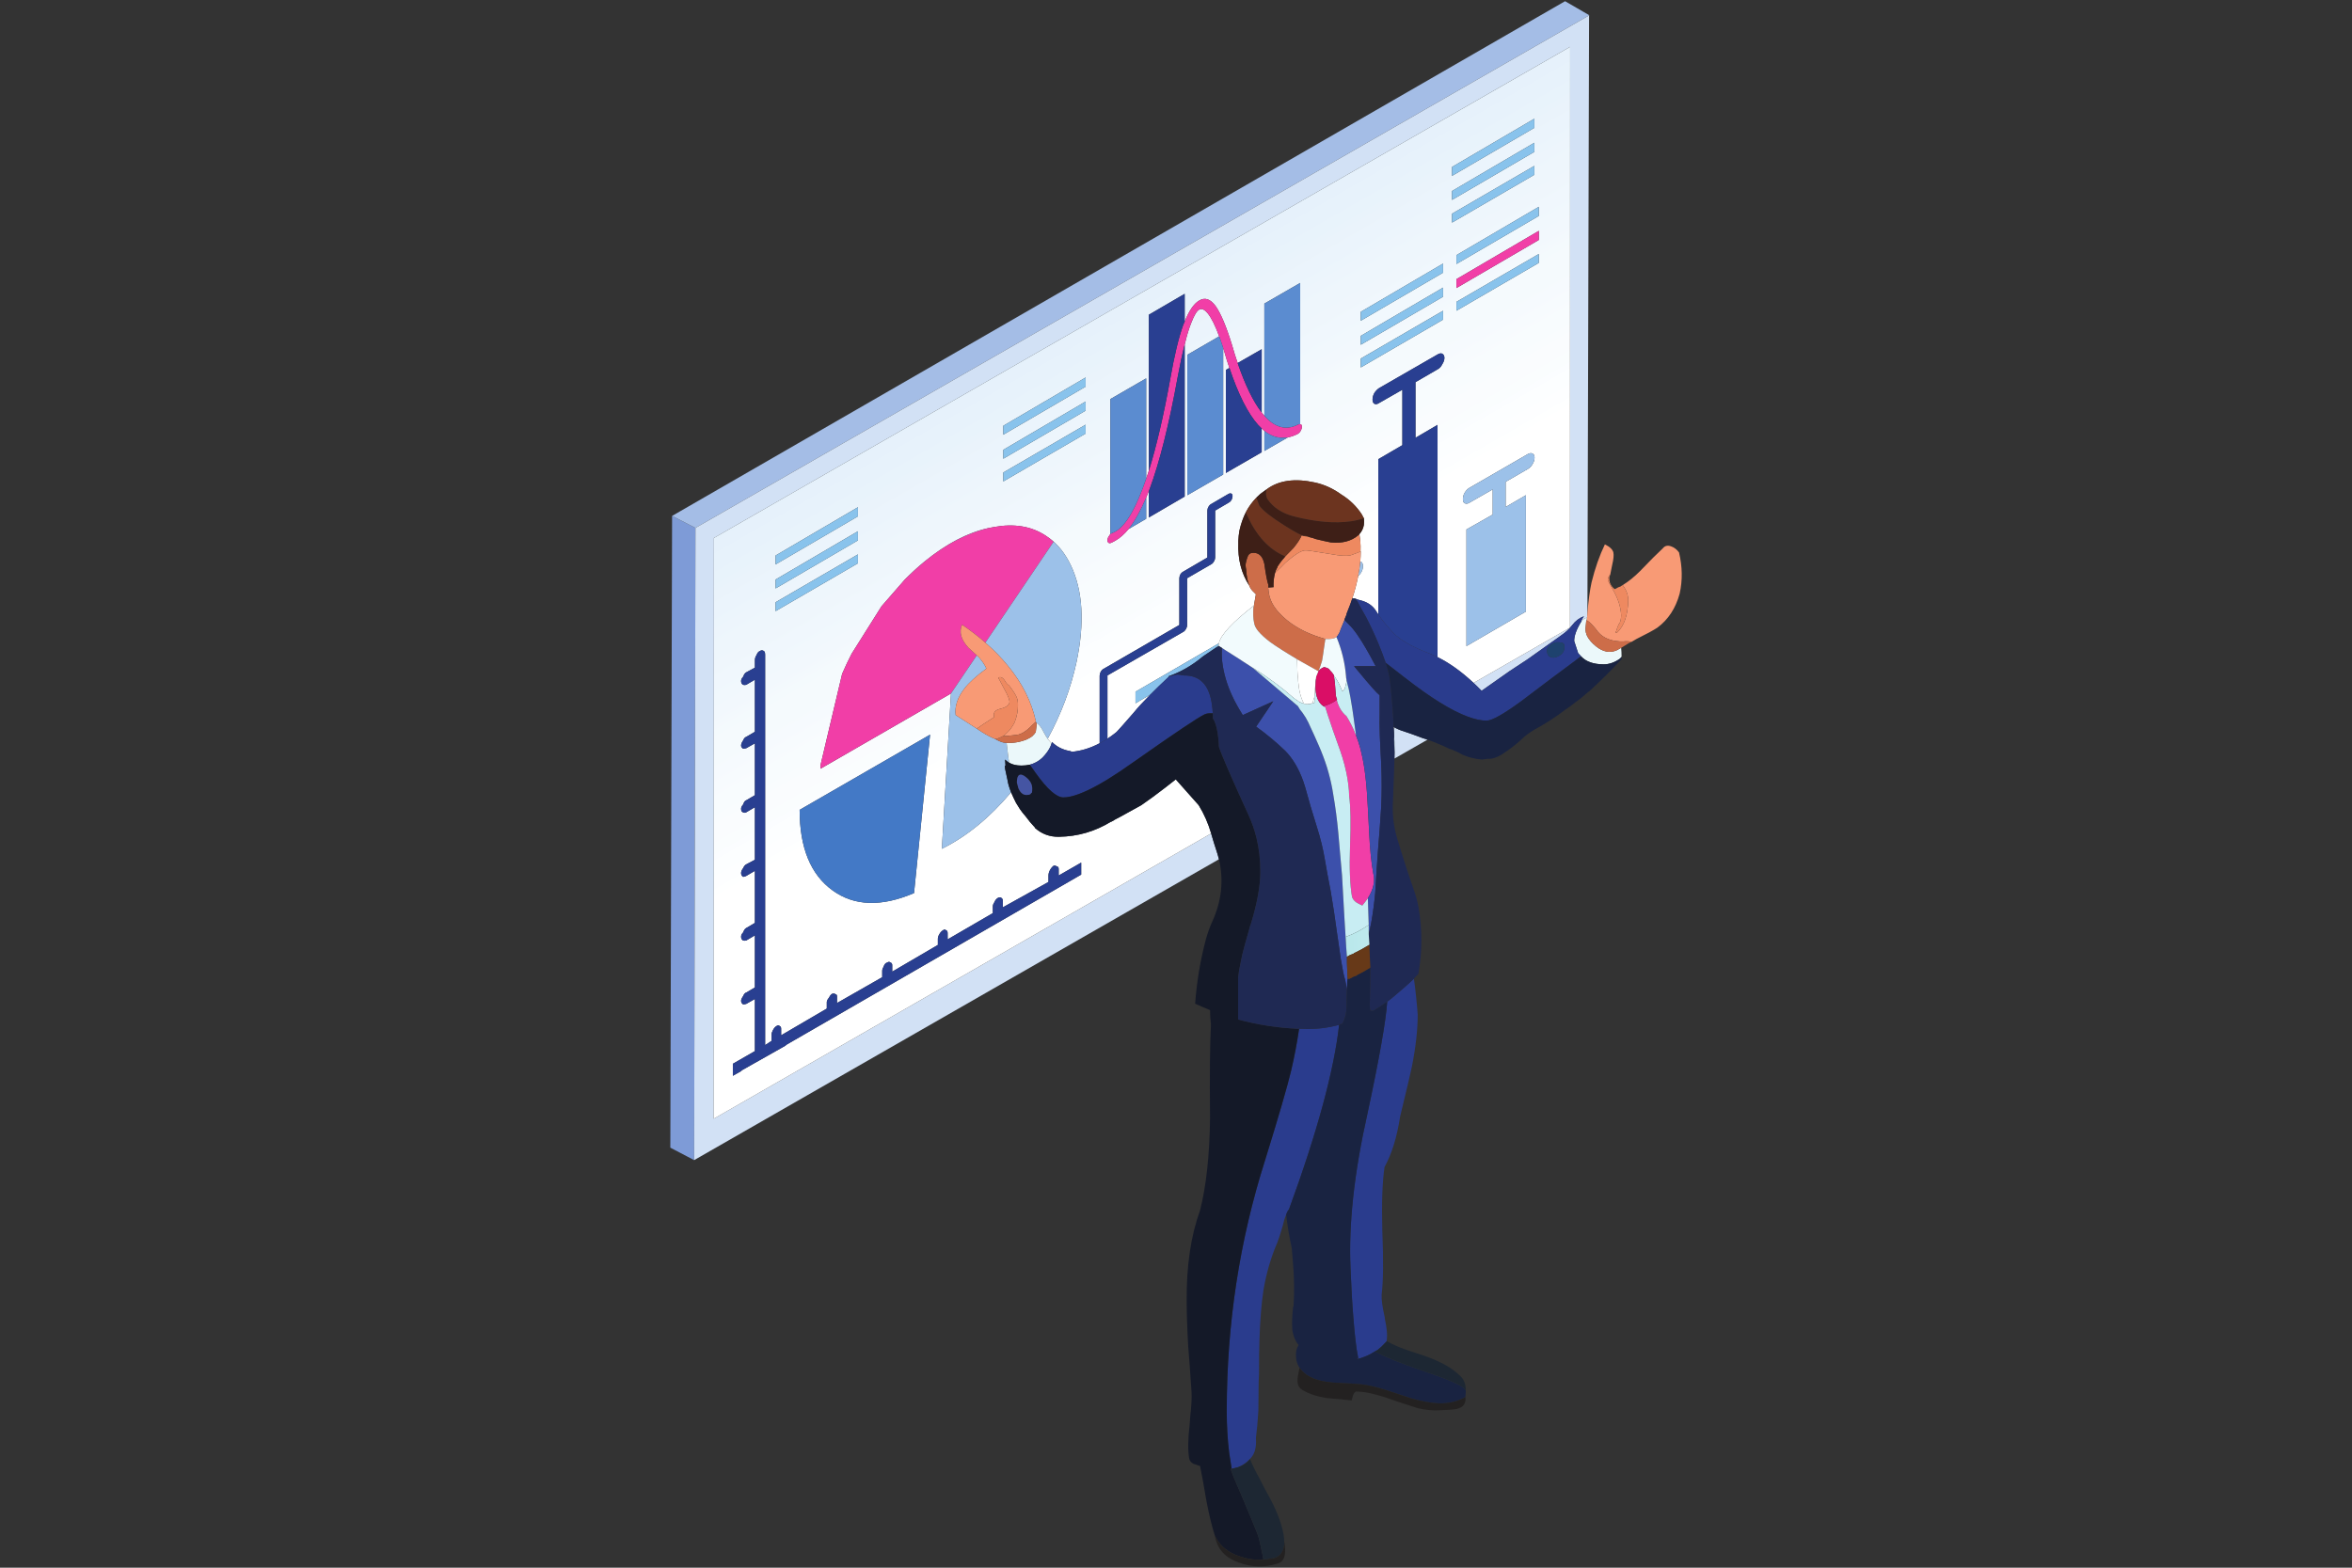 <svg xmlns="http://www.w3.org/2000/svg" xmlns:xlink="http://www.w3.org/1999/xlink" width="3000" zoomAndPan="magnify" viewBox="0 0 2250 1500" height="2000" preserveAspectRatio="xMidYMid meet" version="1.0"><rect x="0" y="0" width="2250" height="1500" fill="#333333" stroke="none"/><defs><clipPath id="880eba53a0"><path d="M 641.25 493 L 666 493 L 666 1111 L 641.25 1111 Z M 641.25 493 " clip-rule="nonzero"/></clipPath><clipPath id="339c7be96a"><path d="M 682 44 L 1503 44 L 1503 1071 L 682 1071 Z M 682 44 " clip-rule="nonzero"/></clipPath><clipPath id="f83822cca6"><path d="M 1333.332 697.176 C 1333.316 696.695 1333.285 696.211 1333.234 695.695 C 1333.715 695.945 1334.215 696.195 1334.73 696.445 Z M 1405.625 481.062 L 1427.98 468.289 L 1427.98 492.359 L 1402.863 506.613 L 1402.863 618.195 L 1459.703 585.195 L 1459.703 473.828 L 1440.324 485.125 L 1440.324 461.055 L 1461.617 448.711 C 1463.48 447.711 1464.961 446.148 1466.09 444.02 C 1467.371 442.039 1468.004 439.977 1468.004 437.848 C 1468.004 435.852 1467.371 434.59 1466.09 434.023 C 1464.961 433.309 1463.48 433.457 1461.617 434.438 L 1405.625 466.809 C 1403.93 467.789 1402.434 469.355 1401.152 471.484 C 1400.02 473.48 1399.453 475.457 1399.453 477.453 C 1399.453 479.582 1400.02 480.93 1401.152 481.496 C 1402.434 482.211 1403.93 482.062 1405.625 481.062 Z M 1301.73 351.617 L 1380.508 305.84 L 1380.508 297.324 L 1301.73 343.102 Z M 1380.508 275.184 L 1301.73 321.375 L 1301.73 329.891 L 1380.508 283.914 Z M 1380.508 252.176 L 1301.73 298.387 L 1301.73 306.902 L 1380.508 260.91 Z M 1472.062 243.027 L 1393.285 288.805 L 1393.285 297.324 L 1472.062 251.547 Z M 1472.062 197.883 L 1393.285 244.094 L 1393.285 252.609 L 1472.062 206.617 Z M 1472.062 220.887 L 1393.285 267.082 L 1393.285 275.598 L 1472.062 229.621 Z M 1467.805 158.711 L 1389.023 204.488 L 1389.023 213.004 L 1467.805 167.227 Z M 1467.805 113.582 L 1389.023 159.773 L 1389.023 168.289 L 1467.805 122.297 Z M 1467.805 136.57 L 1389.023 182.781 L 1389.023 191.297 L 1467.805 145.301 Z M 764.957 774.891 C 764.957 811.086 775.453 836.789 796.465 851.973 C 817.191 867.012 843.172 867.875 874.395 854.535 L 889.73 702.934 Z M 741.953 584.762 L 820.734 538.984 L 820.734 530.469 L 741.953 576.246 Z M 741.953 563.039 L 820.734 517.062 L 820.734 508.328 L 741.953 554.52 Z M 820.734 485.324 L 741.953 531.531 L 741.953 540.051 L 820.734 494.055 Z M 945.289 505.352 C 925.629 509.625 905.336 520.27 884.41 537.289 C 877.855 542.676 871.586 548.434 865.562 554.52 L 843.305 580.07 L 814.68 625.531 C 813.848 627.18 813.031 628.844 812.215 630.539 L 810.203 634.582 C 808.59 637.977 807.059 641.352 805.629 644.695 L 784.969 731.891 C 784.969 733.105 784.969 734.305 784.969 735.5 L 909.742 663.543 L 901.012 812.152 C 924.68 800.441 946.754 782.41 967.23 758.074 C 968.496 761.086 970.059 764.41 971.906 768.09 C 973.188 770.219 974.469 772.262 975.746 774.258 C 977.312 776.523 979.156 778.867 981.285 781.277 C 983.832 784.84 986.742 788.316 990.004 791.727 L 990.004 792.141 C 996.539 797.965 1004.207 800.809 1013.008 800.656 C 1031.023 800.375 1047.641 795.551 1062.828 786.188 L 1063.262 786.188 C 1065.523 784.773 1068.219 783.273 1071.344 781.711 C 1080.859 776.453 1087.664 772.695 1091.789 770.434 C 1099.023 765.461 1106.758 759.789 1114.992 753.398 C 1117.406 751.555 1120.664 748.992 1124.789 745.73 L 1146.715 770.434 C 1151.82 778.699 1155.797 787.715 1158.641 797.465 L 682.77 1070.43 L 682.984 514.715 L 1502.07 44.797 L 1501.871 600.516 L 1409.668 653.43 C 1398.141 642.633 1386.629 634.398 1375.184 628.727 L 1375.184 406.543 L 1354.094 418.902 C 1354.094 418.754 1354.094 418.535 1354.094 418.254 L 1354.094 365.672 L 1375.387 353.312 C 1377.246 352.332 1378.645 350.77 1379.645 348.641 C 1381.059 346.512 1381.773 344.449 1381.773 342.469 C 1381.773 340.473 1381.059 339.125 1379.645 338.41 C 1378.645 337.844 1377.246 338.059 1375.387 339.059 L 1319.18 371.41 C 1317.48 372.559 1315.984 374.121 1314.703 376.102 C 1313.57 378.23 1313.008 380.293 1313.008 382.273 C 1313.008 384.27 1313.57 385.617 1314.703 386.316 C 1315.984 387.031 1317.48 386.816 1319.18 385.684 L 1341.535 372.91 L 1341.535 425.508 C 1341.535 425.641 1341.535 425.789 1341.535 425.922 L 1318.547 439.344 L 1318.547 587.957 C 1317.863 586.957 1317.23 585.961 1316.633 584.977 C 1313.371 579.57 1308.25 576.027 1301.297 574.332 C 1299.734 574.051 1298.02 573.484 1296.188 572.617 L 1293.629 572.617 C 1296.055 565.301 1297.938 558.164 1299.266 551.227 C 1300.332 550.312 1301.281 549.148 1302.145 547.719 C 1303.293 545.723 1303.859 543.742 1303.859 541.746 C 1303.859 539.766 1303.293 538.352 1302.145 537.488 C 1301.863 537.371 1301.562 537.289 1301.297 537.289 C 1301.547 534.027 1301.695 530.832 1301.73 527.707 L 1301.512 527.492 C 1301.66 524.215 1301.578 520.953 1301.297 517.691 C 1301.012 515.43 1300.73 513.219 1300.449 511.09 C 1302.727 508.543 1304.125 505.633 1304.707 502.355 C 1304.988 500.227 1304.988 498.031 1304.707 495.77 C 1304.125 494.902 1303.559 493.84 1302.992 492.574 C 1297.887 484.625 1291.281 478.172 1283.199 473.195 C 1275.379 467.523 1267.012 463.68 1258.082 461.703 C 1238.77 457.445 1223.363 459.574 1211.871 468.09 C 1209.043 470.219 1206.98 471.699 1205.699 472.547 C 1204.418 473.828 1203.137 475.043 1201.855 476.176 C 1197.898 480.301 1194.621 484.758 1192.074 489.582 C 1191.926 489.73 1191.859 489.879 1191.859 490.012 C 1189.148 495.402 1187.102 501.293 1185.688 507.68 C 1185.121 510.957 1184.758 514.148 1184.625 517.262 C 1184.625 518.125 1184.625 518.891 1184.625 519.605 C 1184.059 535.074 1187.52 548.633 1195.055 560.277 C 1196.035 562.84 1197.465 564.883 1199.312 566.449 L 1201.441 568.578 L 1199.527 579.438 C 1179.066 595.273 1167.891 607.301 1165.992 615.535 L 1086.25 661.844 L 1086.25 672.906 L 1100.305 664.707 C 1093.602 671.441 1088.344 677.164 1084.551 681.855 C 1075.172 692.637 1069.715 698.805 1068.152 700.371 C 1065.258 702.715 1062.344 704.844 1059.418 706.758 L 1059.418 646.293 L 1132.027 604.559 C 1133.023 603.992 1133.871 603.078 1134.586 601.797 C 1135.305 600.516 1135.652 599.316 1135.652 598.168 L 1135.652 553.258 L 1158.855 539.832 C 1159.84 539.266 1160.703 538.352 1161.402 537.07 C 1162.117 535.789 1162.469 534.594 1162.469 533.445 L 1162.469 488.516 L 1175.242 481.062 C 1176.375 480.5 1177.305 479.652 1178.02 478.52 C 1178.734 477.238 1179.086 475.957 1179.086 474.676 C 1179.086 473.414 1178.734 472.629 1178.02 472.348 C 1177.305 471.914 1176.375 471.98 1175.242 472.547 L 1158.855 482.129 C 1157.711 482.695 1156.793 483.625 1156.078 484.906 C 1155.379 486.039 1155.016 487.254 1155.016 488.516 L 1155.016 533.445 L 1132.027 546.871 C 1130.895 547.434 1129.965 548.285 1129.266 549.414 C 1128.551 550.828 1128.199 552.109 1128.199 553.258 L 1128.199 597.969 L 1055.809 639.906 C 1054.66 640.469 1053.746 641.402 1053.031 642.684 C 1052.316 643.945 1051.965 645.227 1051.965 646.508 L 1051.965 711.133 C 1043.184 715.805 1034.301 718.535 1025.352 719.332 C 1024.219 718.766 1023.438 718.469 1023.004 718.469 L 1022.59 718.469 C 1015.918 717.055 1010.531 714.211 1006.406 709.953 C 1006.406 710.25 1006.27 710.668 1005.973 711.23 C 1004.676 709.918 1003.426 708.473 1002.246 706.875 C 1015.137 683.305 1024.336 658.852 1029.824 633.516 C 1037.777 595.906 1035.93 564.969 1024.285 540.68 C 1018.996 529.703 1012.211 521.152 1003.961 515.031 L 999.801 512.152 C 986.242 503.422 969.926 500.793 950.828 504.285 Z M 959.777 460.637 L 1038.559 414.859 L 1038.559 406.344 L 959.777 452.121 Z M 1099.023 450.406 C 1098.176 452.969 1097.328 455.516 1096.461 458.074 L 1096.461 362.047 L 1062.195 381.859 L 1062.195 511.09 C 1061.762 511.523 1061.414 512.02 1061.133 512.586 C 1060.266 513.566 1059.699 514.781 1059.418 516.195 C 1059.285 517.477 1059.5 518.406 1060.066 518.973 C 1060.633 519.688 1061.414 519.887 1062.395 519.605 C 1063.824 519.039 1065.391 518.258 1067.086 517.262 C 1071.344 514.848 1075.535 511.172 1079.645 506.199 L 1096.461 496.402 L 1096.461 476.176 C 1097.328 474.043 1098.176 471.914 1099.023 469.785 L 1099.023 495.121 L 1133.309 475.109 L 1133.309 329.691 C 1135.305 321.176 1137.434 314.141 1139.695 308.602 C 1142.391 301.648 1144.883 297.539 1147.148 296.258 C 1149.426 294.844 1152.121 295.977 1155.23 299.668 C 1158.773 303.926 1162.469 311.312 1166.309 321.809 L 1135.852 339.473 L 1135.852 473.828 L 1170.137 454.035 L 1170.137 332.887 C 1170.566 334.152 1170.984 335.582 1171.418 337.145 C 1172.848 342.25 1174.395 347.207 1176.105 352.051 L 1172.695 353.961 L 1172.695 452.535 L 1206.98 432.742 L 1206.98 409.953 C 1207.828 410.668 1208.676 411.449 1209.523 412.297 L 1209.523 431.461 L 1232.098 418.469 C 1235.207 417.902 1238.402 416.773 1241.68 415.059 C 1242.66 414.496 1243.527 413.578 1244.242 412.297 C 1244.957 411.02 1245.371 409.82 1245.504 408.672 C 1245.504 407.406 1245.238 406.543 1244.656 406.129 C 1244.375 405.977 1244.09 405.91 1243.809 405.91 L 1243.809 270.707 L 1209.523 290.504 L 1209.523 397.828 C 1209.109 397.395 1208.762 396.961 1208.461 396.547 C 1207.895 395.832 1207.395 395.199 1206.98 394.633 L 1206.98 334.152 L 1183.977 347.359 C 1182.145 342.102 1180.367 336.43 1178.652 330.324 C 1173.113 312.293 1167.855 299.801 1162.898 292.848 C 1157.793 285.895 1152.469 284.199 1146.93 287.742 C 1141.973 290.719 1137.434 297.391 1133.309 307.754 L 1133.309 281.137 L 1099.023 301.148 Z M 708.953 651.613 C 708.953 653.328 709.602 654.527 710.883 655.242 C 711.73 655.523 712.711 655.523 713.859 655.242 L 722.16 650.336 L 722.16 700.172 L 713.859 705.062 C 712.711 705.344 711.73 706.477 710.883 708.473 C 709.602 710.316 708.953 711.949 708.953 713.359 C 708.953 714.508 709.602 715.492 710.883 716.34 C 711.73 716.34 712.711 716.207 713.859 715.922 L 722.16 711.23 L 722.16 760.852 L 713.859 765.742 C 712.711 766.023 711.73 767.371 710.883 769.785 C 709.602 771.199 708.953 772.562 708.953 773.828 C 708.953 775.824 709.602 776.953 710.883 777.238 C 711.73 777.801 712.711 777.801 713.859 777.238 L 722.16 772.348 L 722.16 822.598 L 713.859 827.055 C 712.711 827.621 711.73 828.836 710.883 830.684 C 709.602 832.379 708.953 833.941 708.953 835.375 C 708.953 836.938 709.602 838.133 710.883 838.984 C 711.73 838.984 712.711 838.699 713.859 838.133 L 722.16 833.246 L 722.16 883.062 L 713.859 887.953 C 712.711 888.52 711.73 889.949 710.883 892.211 C 709.602 893.492 708.953 894.84 708.953 896.254 C 708.953 897.969 709.602 899.164 710.883 899.883 C 711.73 900.164 712.711 900.164 713.859 899.883 L 722.16 894.992 L 722.16 944.809 L 713.859 949.699 C 712.711 949.984 711.73 951.113 710.883 953.109 C 709.602 954.957 708.953 956.438 708.953 957.586 C 708.953 959 709.602 960.129 710.883 960.996 C 711.73 960.996 712.711 960.844 713.859 960.562 L 722.16 955.871 L 722.16 1005.707 L 701.082 1017.836 L 701.082 1029.328 L 709.383 1024.652 L 709.383 1024.004 L 709.816 1024.004 L 750.902 1000.801 C 751.469 1000.801 751.75 1000.52 751.75 999.953 L 1034.301 836.855 L 1034.301 825.359 L 1012.793 837.703 L 1012.793 831.531 C 1012.793 829.969 1012.293 829.184 1011.297 829.184 C 1010.164 828.336 1009.031 828.055 1007.902 828.336 C 1006.34 829.617 1005.125 831.113 1004.277 832.812 C 1003.426 834.508 1002.996 836.137 1002.996 837.703 L 1002.996 843.891 L 959.348 868.16 L 959.348 861.988 C 959.348 860.707 958.93 859.777 958.066 859.211 C 957.219 858.363 956.02 858.363 954.457 859.211 C 953.043 860.059 951.895 861.555 951.047 863.684 C 950.199 864.816 949.766 866.098 949.766 867.512 L 949.766 873.699 L 906.551 898.816 L 906.551 892.859 C 906.551 891.297 906.051 890.367 905.051 890.082 C 904.203 889.234 903.207 889.234 902.074 890.082 C 900.66 890.934 899.445 892.297 898.449 894.125 C 897.602 895.555 897.184 896.969 897.184 898.383 L 897.184 904.141 L 853.535 929.691 L 853.535 923.52 C 853.535 922.105 852.969 921.238 851.824 920.957 C 850.973 920.109 849.977 920.109 848.844 920.957 C 847.281 921.238 846.082 922.586 845.219 925 C 844.371 926.43 843.953 927.691 843.953 928.84 L 843.953 935.012 L 800.723 959.715 L 800.723 953.543 C 800.723 952.113 800.305 951.414 799.441 951.414 C 798.461 950.547 797.246 950.414 795.832 950.98 C 794.684 951.828 793.703 953.109 792.855 954.809 C 791.574 956.371 790.926 957.719 790.926 958.867 L 790.926 965.039 L 747.277 990.586 L 747.277 984.418 C 747.277 982.984 746.859 982.137 746.012 981.855 C 745.148 980.855 744.016 980.855 742.602 981.855 C 741.32 982.703 740.258 983.984 739.41 985.68 C 738.559 987.242 738.129 988.59 738.129 989.738 L 738.129 995.91 L 731.957 999.953 L 731.957 626.496 C 731.957 624.5 731.523 623.305 730.676 622.871 C 729.395 622.023 728.195 622.023 727.051 622.871 C 725.637 623.305 724.504 624.652 723.656 626.914 C 722.656 628.344 722.16 629.973 722.16 631.82 L 722.16 638.84 L 713.859 643.316 C 712.711 643.879 711.73 645.312 710.883 647.574 C 709.602 648.855 708.953 650.203 708.953 651.613 Z M 1038.559 384.188 L 959.777 430.395 L 959.777 438.914 L 1038.559 392.918 Z M 1038.559 361.199 L 959.777 407.406 L 959.777 415.926 L 1038.559 369.93 L 1038.559 361.199 " clip-rule="nonzero"/></clipPath><clipPath id="0448967965"><path d="M 1502.652 -425.383 L 682.77 44.797 L 682.203 1540.633 L 1502.07 1070.43 Z M 1502.652 -425.383 " clip-rule="nonzero"/></clipPath><linearGradient x1="-0.845" gradientTransform="matrix(-0.213, 555.887, -556.006, 318.864, 1092.534, 279.672)" y1="0" x2="1.845" gradientUnits="userSpaceOnUse" y2="0" id="d900085fcb"><stop stop-opacity="1" stop-color="rgb(89.799%, 94.499%, 98.399%)" offset="0"/><stop stop-opacity="1" stop-color="rgb(89.799%, 94.499%, 98.399%)" offset="0.25"/><stop stop-opacity="1" stop-color="rgb(89.799%, 94.499%, 98.399%)" offset="0.312"/><stop stop-opacity="1" stop-color="rgb(89.999%, 94.511%, 98.399%)" offset="0.316"/><stop stop-opacity="1" stop-color="rgb(90.199%, 94.524%, 98.399%)" offset="0.32"/><stop stop-opacity="1" stop-color="rgb(90.399%, 94.711%, 98.399%)" offset="0.324"/><stop stop-opacity="1" stop-color="rgb(90.599%, 94.899%, 98.399%)" offset="0.328"/><stop stop-opacity="1" stop-color="rgb(90.793%, 95.093%, 98.399%)" offset="0.336"/><stop stop-opacity="1" stop-color="rgb(91.177%, 95.293%, 98.399%)" offset="0.344"/><stop stop-opacity="1" stop-color="rgb(91.571%, 95.299%, 98.399%)" offset="0.348"/><stop stop-opacity="1" stop-color="rgb(91.776%, 95.299%, 98.399%)" offset="0.352"/><stop stop-opacity="1" stop-color="rgb(91.994%, 95.506%, 98.599%)" offset="0.355"/><stop stop-opacity="1" stop-color="rgb(92.212%, 95.715%, 98.799%)" offset="0.359"/><stop stop-opacity="1" stop-color="rgb(92.355%, 95.908%, 98.799%)" offset="0.367"/><stop stop-opacity="1" stop-color="rgb(92.697%, 96.1%, 98.799%)" offset="0.371"/><stop stop-opacity="1" stop-color="rgb(92.896%, 96.1%, 98.799%)" offset="0.375"/><stop stop-opacity="1" stop-color="rgb(93.086%, 96.3%, 98.799%)" offset="0.379"/><stop stop-opacity="1" stop-color="rgb(93.277%, 96.5%, 98.799%)" offset="0.383"/><stop stop-opacity="1" stop-color="rgb(93.468%, 96.5%, 98.799%)" offset="0.391"/><stop stop-opacity="1" stop-color="rgb(93.698%, 96.519%, 98.799%)" offset="0.398"/><stop stop-opacity="1" stop-color="rgb(93.924%, 96.724%, 98.999%)" offset="0.402"/><stop stop-opacity="1" stop-color="rgb(94.11%, 96.91%, 99.199%)" offset="0.406"/><stop stop-opacity="1" stop-color="rgb(94.305%, 97.104%, 99.199%)" offset="0.414"/><stop stop-opacity="1" stop-color="rgb(94.696%, 97.299%, 99.199%)" offset="0.422"/><stop stop-opacity="1" stop-color="rgb(95.087%, 97.299%, 99.199%)" offset="0.43"/><stop stop-opacity="1" stop-color="rgb(95.464%, 97.623%, 99.199%)" offset="0.434"/><stop stop-opacity="1" stop-color="rgb(95.647%, 97.946%, 99.199%)" offset="0.438"/><stop stop-opacity="1" stop-color="rgb(95.872%, 97.972%, 99.199%)" offset="0.441"/><stop stop-opacity="1" stop-color="rgb(96.1%, 98%, 99.199%)" offset="0.445"/><stop stop-opacity="1" stop-color="rgb(96.101%, 98%, 99.202%)" offset="0.453"/><stop stop-opacity="1" stop-color="rgb(96.3%, 98%, 99.4%)" offset="0.461"/><stop stop-opacity="1" stop-color="rgb(96.684%, 98.186%, 99.597%)" offset="0.469"/><stop stop-opacity="1" stop-color="rgb(97.064%, 98.564%, 99.599%)" offset="0.477"/><stop stop-opacity="1" stop-color="rgb(97.284%, 98.776%, 99.599%)" offset="0.484"/><stop stop-opacity="1" stop-color="rgb(97.456%, 98.799%, 99.599%)" offset="0.492"/><stop stop-opacity="1" stop-color="rgb(97.8%, 98.799%, 99.599%)" offset="0.496"/><stop stop-opacity="1" stop-color="rgb(98%, 98.799%, 99.599%)" offset="0.5"/><stop stop-opacity="1" stop-color="rgb(98%, 98.994%, 99.599%)" offset="0.508"/><stop stop-opacity="1" stop-color="rgb(98.19%, 99.194%, 99.789%)" offset="0.516"/><stop stop-opacity="1" stop-color="rgb(98.611%, 99.399%, 99.989%)" offset="0.52"/><stop stop-opacity="1" stop-color="rgb(98.843%, 99.599%, 100%)" offset="0.523"/><stop stop-opacity="1" stop-color="rgb(99.034%, 99.611%, 100%)" offset="0.531"/><stop stop-opacity="1" stop-color="rgb(99.416%, 99.812%, 100%)" offset="0.539"/><stop stop-opacity="1" stop-color="rgb(99.803%, 100%, 100%)" offset="0.543"/><stop stop-opacity="1" stop-color="rgb(100%, 100%, 100%)" offset="0.547"/><stop stop-opacity="1" stop-color="rgb(100%, 100%, 100%)" offset="0.562"/><stop stop-opacity="1" stop-color="rgb(100%, 100%, 100%)" offset="0.625"/><stop stop-opacity="1" stop-color="rgb(100%, 100%, 100%)" offset="0.75"/><stop stop-opacity="1" stop-color="rgb(100%, 100%, 100%)" offset="1"/></linearGradient><clipPath id="6f6cb59934"><path d="M 914 520.688 L 1608.75 520.688 L 1608.75 705 L 914 705 Z M 914 520.688 " clip-rule="nonzero"/></clipPath><clipPath id="468cebcd86"><path d="M 1287.238 884.977 L 1310.027 884.977 L 1310.027 915.418 L 1287.238 915.418 Z M 1287.238 884.977 " clip-rule="nonzero"/></clipPath><clipPath id="da3412cd33"><path d="M 1287.238 896.473 C 1295.043 893.625 1302.445 889.801 1309.379 884.977 C 1309.379 887.82 1309.379 890.797 1309.379 893.926 C 1309.68 897.188 1309.895 900.512 1310.027 903.922 C 1305.473 906.766 1300.863 909.328 1296.188 911.59 C 1295.605 911.59 1295.191 911.875 1294.91 912.441 C 1292.645 913.156 1290.516 914.152 1288.52 915.418 C 1287.957 909.031 1287.539 902.727 1287.238 896.473 " clip-rule="nonzero"/></clipPath><linearGradient x1="0.719" gradientTransform="matrix(151.732, 0, 0, 151.732, 1178.153, 900.201)" y1="0" x2="0.869" gradientUnits="userSpaceOnUse" y2="0" id="3aaedde317"><stop stop-opacity="1" stop-color="rgb(72.499%, 90.999%, 92.2%)" offset="0"/><stop stop-opacity="1" stop-color="rgb(72.598%, 90.999%, 92.2%)" offset="0.062"/><stop stop-opacity="1" stop-color="rgb(72.798%, 90.999%, 92.2%)" offset="0.125"/><stop stop-opacity="1" stop-color="rgb(72.899%, 90.999%, 92.2%)" offset="0.25"/><stop stop-opacity="1" stop-color="rgb(72.998%, 90.999%, 92.274%)" offset="0.312"/><stop stop-opacity="1" stop-color="rgb(73.198%, 90.999%, 92.424%)" offset="0.375"/><stop stop-opacity="1" stop-color="rgb(73.299%, 90.999%, 92.499%)" offset="0.438"/><stop stop-opacity="1" stop-color="rgb(73.398%, 91.098%, 92.499%)" offset="0.469"/><stop stop-opacity="1" stop-color="rgb(73.599%, 91.298%, 92.499%)" offset="0.5"/><stop stop-opacity="1" stop-color="rgb(73.7%, 91.399%, 92.5%)" offset="0.625"/><stop stop-opacity="1" stop-color="rgb(73.801%, 91.399%, 92.601%)" offset="0.656"/><stop stop-opacity="1" stop-color="rgb(74.001%, 91.399%, 92.799%)" offset="0.688"/><stop stop-opacity="1" stop-color="rgb(74.1%, 91.399%, 92.899%)" offset="0.75"/><stop stop-opacity="1" stop-color="rgb(74.2%, 91.399%, 92.899%)" offset="0.812"/><stop stop-opacity="1" stop-color="rgb(74.4%, 91.4%, 92.9%)" offset="0.875"/><stop stop-opacity="1" stop-color="rgb(74.5%, 91.501%, 93.001%)" offset="0.938"/><stop stop-opacity="1" stop-color="rgb(74.5%, 91.701%, 93.201%)" offset="1"/></linearGradient><clipPath id="3bc3b19b2f"><path d="M 1162 1308.484 L 1402 1308.484 L 1402 1498.797 L 1162 1498.797 Z M 1162 1308.484 " clip-rule="nonzero"/></clipPath></defs><g clip-path="url(#880eba53a0)"><path fill="#7e9bd7" d="M 665.305 505.133 L 664.039 1110.039 L 641.25 1098.109 L 642.945 493.641 L 665.305 505.133 " fill-opacity="1" fill-rule="evenodd"/></g><path fill="#a4bde6" d="M 1516.777 16.703 L 665.305 505.133 L 642.945 493.641 L 1497.18 1.148 L 1520.387 14.574 L 1516.777 16.703 " fill-opacity="1" fill-rule="evenodd"/><path fill="#d2e1f5" d="M 1333.98 725.82 C 1334.051 723.773 1334.082 721.762 1334.082 719.75 C 1334.082 718.184 1334.082 716.637 1334.082 715.074 C 1334.082 711.664 1333.934 708.32 1333.668 705.062 C 1333.668 702.449 1333.551 699.82 1333.332 697.176 L 1334.73 696.445 C 1336.594 697.391 1338.457 698.207 1340.254 698.891 C 1347.207 701.152 1354.027 703.562 1360.695 706.125 C 1362.344 706.656 1363.973 707.191 1365.605 707.723 Z M 665.305 505.133 L 1516.777 16.703 L 1520.168 14.773 L 1518.574 586.457 C 1518.473 587.922 1518.371 589.418 1518.258 590.934 C 1516.426 591.367 1514.648 592.496 1512.934 594.344 C 1512.934 594.062 1512.934 593.777 1512.934 593.496 C 1513.648 592.082 1514.43 590.801 1515.277 589.652 C 1510.887 591.215 1507.129 594.062 1504 598.168 C 1501.156 601.863 1497.547 605.207 1493.137 608.184 C 1482.492 615.703 1471.914 623.219 1461.418 630.754 C 1455.445 634.582 1449.641 638.426 1443.953 642.25 C 1435.434 648.203 1426.551 654.461 1417.336 660.98 C 1414.773 658.336 1412.23 655.824 1409.668 653.43 L 1501.871 600.516 L 1502.07 44.797 L 682.984 514.715 L 682.77 1070.43 L 1158.641 797.465 C 1158.707 797.762 1158.773 798.047 1158.855 798.312 C 1160.402 803.719 1162.051 808.957 1163.746 814.082 C 1164.629 816.793 1165.43 819.488 1166.094 822.164 L 664.039 1110.039 L 665.305 505.133 " fill-opacity="1" fill-rule="evenodd"/><g clip-path="url(#339c7be96a)"><g clip-path="url(#f83822cca6)"><g clip-path="url(#0448967965)"><path fill="url(#d900085fcb)" d="M 1502.645 -425.391 L 682.77 44.797 L 682.195 1540.621 L 1502.07 1070.43 Z M 1502.645 -425.391 " fill-rule="nonzero"/></g></g></g><path fill="#89c3ec" d="M 1380.508 252.176 L 1380.508 260.91 L 1301.73 306.902 L 1301.73 298.387 Z M 1380.508 275.184 L 1380.508 283.914 L 1301.73 329.891 L 1301.73 321.375 Z M 1301.73 351.617 L 1301.73 343.102 L 1380.508 297.324 L 1380.508 305.84 Z M 1472.062 197.883 L 1472.062 206.617 L 1393.285 252.609 L 1393.285 244.094 Z M 1472.062 243.027 L 1472.062 251.547 L 1393.285 297.324 L 1393.285 288.805 Z M 1467.805 136.57 L 1467.805 145.301 L 1389.023 191.297 L 1389.023 182.781 Z M 1467.805 113.582 L 1467.805 122.297 L 1389.023 168.289 L 1389.023 159.773 Z M 1467.805 158.711 L 1467.805 167.227 L 1389.023 213.004 L 1389.023 204.488 Z M 820.734 485.324 L 820.734 494.055 L 741.953 540.051 L 741.953 531.531 Z M 741.953 563.039 L 741.953 554.52 L 820.734 508.328 L 820.734 517.062 Z M 741.953 584.762 L 741.953 576.246 L 820.734 530.469 L 820.734 538.984 Z M 1163.531 619.461 L 1151.82 627.348 C 1151.273 627.777 1150.758 628.129 1150.34 628.41 C 1140.543 636.645 1129.832 642.816 1118.188 646.941 C 1117.902 647.223 1117.754 647.508 1117.754 647.789 C 1111.117 654.012 1105.297 659.648 1100.305 664.707 L 1086.25 672.906 L 1086.25 661.844 L 1165.992 615.535 C 1165.777 616.398 1165.66 617.199 1165.66 617.98 C 1165.527 617.98 1165.312 617.832 1165.027 617.547 C 1164.465 618.398 1163.965 619.047 1163.531 619.461 Z M 959.777 460.637 L 959.777 452.121 L 1038.559 406.344 L 1038.559 414.859 Z M 1038.559 361.199 L 1038.559 369.93 L 959.777 415.926 L 959.777 407.406 Z M 1038.559 384.188 L 1038.559 392.918 L 959.777 438.914 L 959.777 430.395 L 1038.559 384.188 " fill-opacity="1" fill-rule="evenodd"/><path fill="#f13ea7" d="M 1278.723 669.715 C 1279.406 672.258 1280.27 674.555 1281.285 676.633 C 1283.066 680.16 1285.328 683.02 1288.09 685.266 C 1291.633 690.938 1294.691 697.109 1297.254 703.781 C 1298.785 707.59 1300.113 711.531 1301.195 715.605 C 1301.613 717.188 1302.012 718.785 1302.359 720.398 C 1303.891 726.785 1305.137 733.922 1306.086 741.789 C 1306.754 747.027 1307.285 752.602 1307.684 758.508 C 1308.25 767.023 1308.965 779.863 1309.812 797.047 C 1310.512 812.367 1311.809 825.145 1313.641 835.375 C 1315.637 842.891 1313.938 850.91 1308.531 859.426 C 1306.984 861.688 1305.188 864.035 1303.211 866.445 C 1300.516 865.184 1298.535 864.117 1297.254 863.254 C 1295.273 861.688 1293.977 859.992 1293.41 858.145 C 1291.434 847.082 1290.785 830.965 1291.5 809.824 C 1292.348 787.965 1292.082 771.848 1290.648 761.484 C 1290.602 758.156 1290.367 754.68 1289.902 751.055 C 1288.988 743.152 1287.141 734.57 1284.363 725.289 C 1283.664 723.059 1282.914 720.797 1282.133 718.469 C 1276.859 703.895 1272.785 692.152 1269.891 683.238 C 1269.141 680.875 1268.461 678.711 1267.863 676.75 C 1267.145 676.316 1266.531 675.969 1265.949 675.684 C 1270.641 674.535 1274.898 672.559 1278.723 669.715 Z M 1472.062 220.887 L 1472.062 229.621 L 1393.285 275.598 L 1393.285 267.082 Z M 934.445 627.031 L 909.742 663.543 L 784.969 735.5 C 784.969 734.305 784.969 733.105 784.969 731.891 L 805.629 644.695 C 806.527 642.684 807.461 640.668 808.391 638.625 C 809.008 637.277 809.605 635.93 810.203 634.582 L 812.215 630.539 C 813.031 628.844 813.848 627.18 814.68 625.531 L 843.305 580.07 L 865.562 554.52 C 866.742 553.391 867.906 552.242 869.074 551.129 C 894.191 526.707 919.605 511.438 945.289 505.352 L 950.828 504.285 C 969.926 500.793 986.242 503.422 999.801 512.152 L 1003.961 515.031 C 1005.289 516.062 1006.605 517.176 1007.902 518.324 L 942.629 614.887 C 935.875 608.965 928.457 603.258 920.391 597.754 C 917.262 604.707 919.324 612.094 926.559 619.895 C 928.523 621.625 931.152 624.004 934.445 627.031 Z M 1096.461 458.074 C 1097.328 455.516 1098.176 452.969 1099.023 450.406 C 1106.262 427.27 1113.078 398.027 1119.469 362.695 C 1123.441 340.121 1127.617 322.723 1132.027 310.531 C 1132.457 309.531 1132.875 308.602 1133.309 307.754 C 1137.434 297.391 1141.973 290.719 1146.93 287.742 C 1152.469 284.199 1157.793 285.895 1162.898 292.848 C 1167.855 299.801 1173.113 312.293 1178.652 330.324 C 1180.367 336.43 1182.145 342.102 1183.977 347.359 C 1191.211 368.5 1198.879 384.27 1206.98 394.633 C 1207.395 395.199 1207.895 395.832 1208.461 396.547 C 1208.762 396.961 1209.109 397.395 1209.523 397.828 C 1219.754 409.32 1230.535 412.082 1241.895 406.129 C 1242.609 405.844 1243.242 405.762 1243.809 405.91 C 1244.09 405.91 1244.375 405.977 1244.656 406.129 C 1245.238 406.543 1245.504 407.406 1245.504 408.672 C 1245.371 409.82 1244.957 411.02 1244.242 412.297 C 1243.527 413.578 1242.66 414.492 1241.68 415.059 C 1238.402 416.773 1235.207 417.902 1232.098 418.469 C 1224.012 419.898 1216.496 417.836 1209.523 412.297 C 1208.676 411.449 1207.828 410.668 1206.98 409.953 C 1205.848 408.82 1204.699 407.691 1203.57 406.543 C 1193.773 395.613 1184.625 377.449 1176.105 352.051 C 1174.395 347.207 1172.848 342.25 1171.418 337.145 C 1170.984 335.582 1170.566 334.152 1170.137 332.887 C 1168.855 328.91 1167.59 325.219 1166.309 321.809 C 1162.469 311.312 1158.773 303.926 1155.23 299.668 C 1152.121 295.977 1149.426 294.844 1147.148 296.258 C 1144.883 297.539 1142.391 301.648 1139.695 308.602 C 1137.434 314.141 1135.305 321.176 1133.309 329.691 C 1131.043 338.492 1128.832 348.707 1126.703 360.352 C 1118.32 406.344 1109.32 442.324 1099.656 468.289 C 1099.523 468.723 1099.309 469.223 1099.023 469.785 C 1098.176 471.914 1097.328 474.043 1096.461 476.176 C 1091.074 488.816 1085.469 498.812 1079.645 506.199 C 1075.535 511.172 1071.344 514.848 1067.086 517.262 C 1065.391 518.258 1063.824 519.039 1062.395 519.605 C 1061.414 519.887 1060.633 519.688 1060.066 518.973 C 1059.5 518.406 1059.285 517.477 1059.418 516.195 C 1059.699 514.781 1060.266 513.566 1061.133 512.586 C 1061.414 512.02 1061.762 511.523 1062.195 511.09 C 1062.613 510.672 1063.176 510.309 1063.891 510.023 C 1073.973 506.613 1083.688 492.426 1093.07 467.441 C 1094.199 464.465 1095.332 461.336 1096.461 458.074 " fill-opacity="1" fill-rule="evenodd"/><path fill="#293f91" d="M 1375.184 628.727 C 1372.539 627.414 1369.93 626.246 1367.301 625.215 C 1350.551 618.828 1338.988 612.16 1332.602 605.207 C 1326.863 599.102 1322.156 593.344 1318.547 587.957 L 1318.547 439.344 L 1341.535 425.922 C 1341.535 425.789 1341.535 425.641 1341.535 425.508 L 1341.535 372.91 L 1319.18 385.684 C 1317.48 386.816 1315.984 387.031 1314.703 386.316 C 1313.57 385.617 1313.008 384.27 1313.008 382.273 C 1313.008 380.293 1313.57 378.23 1314.703 376.102 C 1315.984 374.121 1317.48 372.559 1319.18 371.41 L 1375.387 339.059 C 1377.246 338.059 1378.645 337.844 1379.645 338.41 C 1381.059 339.125 1381.773 340.473 1381.773 342.469 C 1381.773 344.449 1381.059 346.512 1379.645 348.641 C 1378.645 350.77 1377.246 352.332 1375.387 353.312 L 1354.094 365.672 L 1354.094 418.254 C 1354.094 418.535 1354.094 418.754 1354.094 418.902 L 1375.184 406.543 Z M 1059.418 706.758 C 1056.938 708.387 1054.461 709.852 1051.965 711.133 L 1051.965 646.508 C 1051.965 645.227 1052.316 643.945 1053.031 642.684 C 1053.746 641.402 1054.66 640.469 1055.809 639.906 L 1128.199 597.969 L 1128.199 553.258 C 1128.199 552.109 1128.551 550.828 1129.266 549.414 C 1129.965 548.285 1130.895 547.434 1132.027 546.871 L 1155.016 533.445 L 1155.016 488.516 C 1155.016 487.254 1155.379 486.039 1156.078 484.906 C 1156.793 483.625 1157.711 482.695 1158.855 482.129 L 1175.242 472.547 C 1176.375 471.98 1177.305 471.914 1178.02 472.348 C 1178.734 472.629 1179.086 473.414 1179.086 474.676 C 1179.086 475.957 1178.734 477.238 1178.02 478.52 C 1177.305 479.652 1176.375 480.5 1175.242 481.062 L 1162.469 488.516 L 1162.469 533.445 C 1162.469 534.594 1162.117 535.789 1161.402 537.07 C 1160.703 538.352 1159.84 539.266 1158.855 539.832 L 1135.652 553.258 L 1135.652 598.168 C 1135.652 599.316 1135.305 600.516 1134.59 601.797 C 1133.871 603.078 1133.023 603.992 1132.027 604.559 L 1059.418 646.293 Z M 1099.023 450.406 L 1099.023 301.148 L 1133.309 281.137 L 1133.309 307.754 C 1132.875 308.602 1132.457 309.531 1132.027 310.531 C 1127.617 322.723 1123.441 340.121 1119.469 362.695 C 1113.078 398.027 1106.262 427.27 1099.023 450.406 Z M 1206.98 394.633 C 1198.879 384.27 1191.211 368.5 1183.977 347.359 L 1206.98 334.152 Z M 1176.105 352.051 C 1184.625 377.449 1193.773 395.613 1203.57 406.543 C 1204.699 407.691 1205.848 408.82 1206.98 409.953 L 1206.98 432.742 L 1172.695 452.535 L 1172.695 353.961 Z M 1133.309 329.691 L 1133.309 475.109 L 1099.023 495.121 L 1099.023 469.785 C 1099.309 469.223 1099.523 468.723 1099.656 468.289 C 1109.32 442.324 1118.32 406.344 1126.703 360.352 C 1128.832 348.707 1131.043 338.492 1133.309 329.691 Z M 708.953 651.613 C 708.953 650.199 709.602 648.855 710.883 647.574 C 711.73 645.312 712.711 643.879 713.859 643.316 L 722.16 638.84 L 722.16 631.82 C 722.16 629.973 722.656 628.344 723.656 626.914 C 724.504 624.652 725.637 623.305 727.051 622.871 C 728.195 622.023 729.395 622.023 730.676 622.871 C 731.523 623.305 731.957 624.5 731.957 626.496 L 731.957 999.953 L 738.129 995.91 L 738.129 989.738 C 738.129 988.59 738.559 987.242 739.41 985.68 C 740.258 983.984 741.32 982.703 742.602 981.855 C 744.016 980.855 745.148 980.855 746.012 981.855 C 746.859 982.137 747.277 982.984 747.277 984.418 L 747.277 990.586 L 790.926 965.039 L 790.926 958.867 C 790.926 957.719 791.574 956.371 792.855 954.809 C 793.703 953.109 794.684 951.828 795.832 950.98 C 797.246 950.414 798.461 950.547 799.441 951.414 C 800.305 951.414 800.723 952.113 800.723 953.543 L 800.723 959.715 L 843.953 935.012 L 843.953 928.84 C 843.953 927.691 844.371 926.43 845.219 925 C 846.082 922.586 847.281 921.238 848.844 920.957 C 849.977 920.109 850.973 920.109 851.824 920.957 C 852.969 921.238 853.535 922.105 853.535 923.52 L 853.535 929.688 L 897.184 904.141 L 897.184 898.383 C 897.184 896.969 897.602 895.555 898.449 894.125 C 899.445 892.297 900.66 890.934 902.074 890.082 C 903.207 889.234 904.203 889.234 905.051 890.082 C 906.051 890.367 906.551 891.297 906.551 892.859 L 906.551 898.816 L 949.766 873.699 L 949.766 867.512 C 949.766 866.098 950.199 864.816 951.047 863.684 C 951.895 861.555 953.043 860.059 954.457 859.211 C 956.02 858.363 957.219 858.363 958.066 859.211 C 958.93 859.777 959.348 860.707 959.348 861.988 L 959.348 868.16 L 1002.996 843.891 L 1002.996 837.703 C 1002.996 836.137 1003.426 834.508 1004.273 832.812 C 1005.125 831.113 1006.34 829.617 1007.902 828.336 C 1009.031 828.055 1010.164 828.336 1011.297 829.184 C 1012.293 829.184 1012.793 829.969 1012.793 831.531 L 1012.793 837.703 L 1034.301 825.359 L 1034.301 836.855 L 751.75 999.953 C 751.75 1000.52 751.469 1000.801 750.902 1000.801 L 709.816 1024.004 L 709.383 1024.004 L 709.383 1024.652 L 701.082 1029.328 L 701.082 1017.836 L 722.16 1005.707 L 722.16 955.871 L 713.859 960.562 C 712.711 960.844 711.73 960.996 710.883 960.996 C 709.602 960.129 708.953 959 708.953 957.586 C 708.953 956.438 709.602 954.957 710.883 953.109 C 711.73 951.113 712.711 949.984 713.859 949.699 L 722.16 944.809 L 722.16 894.992 L 713.859 899.883 C 712.711 900.164 711.73 900.164 710.883 899.883 C 709.602 899.164 708.953 897.969 708.953 896.254 C 708.953 894.84 709.602 893.492 710.883 892.211 C 711.73 889.949 712.711 888.52 713.859 887.953 L 722.16 883.062 L 722.16 833.246 L 713.859 838.133 C 712.711 838.699 711.73 838.984 710.883 838.984 C 709.602 838.133 708.953 836.938 708.953 835.375 C 708.953 833.941 709.602 832.379 710.883 830.684 C 711.73 828.836 712.711 827.621 713.859 827.055 L 722.16 822.598 L 722.16 772.348 L 713.859 777.238 C 712.711 777.801 711.73 777.801 710.883 777.238 C 709.602 776.953 708.953 775.824 708.953 773.828 C 708.953 772.562 709.602 771.199 710.883 769.785 C 711.73 767.371 712.711 766.023 713.859 765.742 L 722.16 760.852 L 722.16 711.23 L 713.859 715.922 C 712.711 716.207 711.73 716.34 710.883 716.34 C 709.602 715.492 708.953 714.508 708.953 713.359 C 708.953 711.949 709.602 710.316 710.883 708.473 C 711.73 706.477 712.711 705.344 713.859 705.062 L 722.16 700.172 L 722.16 650.336 L 713.859 655.242 C 712.711 655.523 711.73 655.523 710.883 655.242 C 709.602 654.527 708.953 653.328 708.953 651.613 " fill-opacity="1" fill-rule="evenodd"/><path fill="#9cc1e9" d="M 1405.625 481.062 C 1403.93 482.062 1402.434 482.211 1401.152 481.496 C 1400.02 480.93 1399.453 479.582 1399.453 477.453 C 1399.453 475.457 1400.02 473.48 1401.152 471.484 C 1402.434 469.355 1403.93 467.789 1405.625 466.809 L 1461.617 434.438 C 1463.48 433.457 1464.961 433.309 1466.09 434.023 C 1467.371 434.59 1468.004 435.852 1468.004 437.848 C 1468.004 439.977 1467.371 442.039 1466.09 444.02 C 1464.961 446.148 1463.48 447.711 1461.617 448.711 L 1440.324 461.055 L 1440.324 485.125 L 1459.703 473.828 L 1459.703 585.195 L 1402.863 618.195 L 1402.863 506.613 L 1427.98 492.359 L 1427.98 468.289 Z M 810.203 634.582 C 809.605 635.93 809.008 637.277 808.391 638.625 C 807.461 640.668 806.527 642.684 805.629 644.695 C 807.059 641.352 808.59 637.977 810.203 634.582 Z M 865.562 554.52 C 871.586 548.434 877.855 542.676 884.41 537.289 C 905.336 520.27 925.629 509.625 945.289 505.352 C 919.605 511.438 894.191 526.707 869.074 551.129 C 867.906 552.242 866.742 553.391 865.562 554.52 Z M 965.316 729.762 C 963.754 728.766 962.473 727.766 961.477 726.785 L 961.906 732.523 C 961.906 732.957 961.758 732.957 961.477 732.523 C 961.191 731.957 961.191 732.957 961.477 735.5 C 962.043 737.93 962.824 741.539 963.82 746.363 C 964.254 749.523 965.383 753.434 967.23 758.074 C 946.754 782.41 924.68 800.441 901.012 812.152 L 909.742 663.543 L 934.445 627.031 C 935.176 627.746 935.957 628.492 936.773 629.258 C 940.051 633.102 942.312 636.578 943.594 639.688 C 933.797 646.941 926.844 653.246 922.734 658.652 C 916.047 667.168 913.219 675.684 914.219 684.203 C 924.297 690.59 931.035 694.914 934.445 697.176 C 935.145 697.742 935.793 698.176 936.359 698.457 C 940.898 701.586 945.375 704.129 949.766 706.125 C 950.613 706.406 951.262 706.691 951.68 706.973 C 954.371 708.539 957 709.668 959.562 710.383 C 960.844 710.668 961.973 710.816 962.973 710.816 C 963.254 713.078 963.539 715.574 963.82 718.27 Z M 1299.266 551.227 C 1300.199 546.488 1300.879 541.848 1301.297 537.289 C 1301.562 537.289 1301.863 537.371 1302.145 537.488 C 1303.293 538.352 1303.859 539.766 1303.859 541.746 C 1303.859 543.742 1303.293 545.723 1302.145 547.719 C 1301.281 549.148 1300.332 550.312 1299.266 551.227 Z M 991.285 691.438 L 991.285 691.223 C 991 690.938 990.867 690.656 990.867 690.371 C 990.867 690.223 990.867 690.09 990.867 689.941 C 986.742 671.344 977.945 653.828 964.453 637.359 C 958.148 629.559 950.879 622.074 942.629 614.887 L 1007.902 518.324 C 1006.605 517.176 1005.289 516.062 1003.961 515.031 C 1012.211 521.152 1018.996 529.703 1024.285 540.68 C 1035.93 564.969 1037.777 595.906 1029.824 633.516 C 1024.336 658.852 1015.137 683.305 1002.246 706.875 C 1000.914 705.027 999.668 703.016 998.52 700.801 C 996.824 697.391 995.191 694.914 993.629 693.352 C 992.781 692.637 992 692.004 991.285 691.438 " fill-opacity="1" fill-rule="evenodd"/><path fill="#4379c6" d="M 764.957 774.891 L 889.73 702.93 L 874.395 854.535 C 843.172 867.875 817.191 867.012 796.465 851.973 C 775.453 836.789 764.957 811.086 764.957 774.891 " fill-opacity="1" fill-rule="evenodd"/><path fill="#5b8cd0" d="M 1209.523 397.828 L 1209.523 290.504 L 1243.809 270.707 L 1243.809 405.91 C 1243.242 405.762 1242.609 405.844 1241.895 406.129 C 1230.535 412.082 1219.754 409.32 1209.523 397.828 Z M 1232.098 418.469 L 1209.523 431.461 L 1209.523 412.297 C 1216.496 417.836 1224.012 419.898 1232.098 418.469 Z M 1170.137 332.887 L 1170.137 454.035 L 1135.852 473.828 L 1135.852 339.473 L 1166.309 321.809 C 1167.59 325.219 1168.855 328.91 1170.137 332.887 Z M 1096.461 476.176 L 1096.461 496.402 L 1079.645 506.199 C 1085.469 498.812 1091.074 488.816 1096.461 476.176 Z M 1062.195 511.09 L 1062.195 381.859 L 1096.461 362.047 L 1096.461 458.074 C 1095.332 461.336 1094.199 464.465 1093.07 467.441 C 1083.688 492.426 1073.973 506.613 1063.891 510.023 C 1063.176 510.309 1062.613 510.672 1062.195 511.09 " fill-opacity="1" fill-rule="evenodd"/><g clip-path="url(#6f6cb59934)"><path fill="#f89a75" d="M 1540.398 549.848 C 1539.133 550.695 1538.332 552.477 1538.066 555.168 C 1538.332 556.02 1540.398 559.777 1544.238 566.449 C 1548.363 574.25 1550.543 581.637 1550.844 588.59 C 1550.844 591.434 1550.41 593.844 1549.562 595.84 C 1548.562 596.973 1547.434 599.602 1546.152 603.707 C 1545.871 604.141 1545.586 604.641 1545.305 605.207 L 1546.152 605.621 C 1546.434 605.34 1546.719 605.207 1547 605.207 C 1553.688 598.949 1557.23 588.738 1557.645 574.547 C 1557.645 569.426 1555.867 564.535 1552.324 559.844 C 1557.863 556.449 1563.402 551.977 1568.941 546.438 C 1578.305 536.641 1585.543 529.402 1590.648 524.711 C 1592.629 522.168 1595.34 521.52 1598.75 522.801 C 1601.594 523.797 1604.074 525.711 1606.203 528.555 C 1609.461 542.18 1609.66 555.305 1606.832 567.945 C 1603.008 582 1595.906 592.848 1585.543 600.516 C 1581.715 603.078 1575.027 606.688 1565.531 611.375 C 1563.969 612.375 1562.402 613.289 1560.84 614.137 C 1558.562 613.574 1556.016 613.441 1553.172 613.723 C 1551.906 613.723 1550.691 613.723 1549.562 613.723 C 1539.066 613.156 1531.465 609.246 1526.773 602.012 C 1523.562 598.035 1520.836 595.34 1518.574 593.91 C 1518.324 593.762 1518.059 593.613 1517.84 593.496 C 1517.84 592.496 1517.973 591.648 1518.258 590.934 C 1518.371 589.418 1518.473 587.922 1518.574 586.457 C 1519.57 574.613 1520.867 564.883 1522.516 557.301 C 1525.926 543.527 1530.184 531.398 1535.289 520.887 C 1539.98 523.148 1542.676 525.711 1543.391 528.555 C 1543.941 531.102 1543.59 535.008 1542.324 540.266 C 1541.461 544.375 1540.828 547.566 1540.398 549.848 Z M 942.629 614.887 C 950.879 622.074 958.148 629.559 964.453 637.359 C 977.945 653.828 986.742 671.344 990.867 689.941 C 990.867 690.09 990.867 690.223 990.867 690.371 C 990.57 690.656 990.438 690.871 990.438 691.004 C 989.438 691.852 988.305 692.918 987.027 694.199 C 981.785 699.605 977.027 702.582 972.77 703.148 C 969.645 703.562 966.383 703.93 962.973 704.211 C 961.691 704.211 960.562 704.211 959.562 704.211 C 960.844 703.496 961.973 702.582 962.973 701.434 C 965.234 699.457 967.297 696.895 969.145 693.781 C 969.992 692.504 970.641 691.223 971.059 689.941 C 972.902 684.965 973.836 679.941 973.836 674.82 C 973.836 671.711 973.469 669.297 972.77 667.582 C 971.906 665.172 969.426 661.281 965.316 655.875 C 963.754 654.891 962.473 653.461 961.477 651.613 C 959.348 648.203 957.152 647.141 954.871 648.422 C 955.172 648.703 957.086 652.266 960.629 659.066 C 964.039 665.172 965.734 669.297 965.734 671.426 C 965.734 674.535 962.758 676.816 956.801 678.23 C 951.68 679.512 949.766 682.141 951.047 686.113 C 950.762 686.398 947.285 688.66 940.617 692.918 C 938.055 694.766 936.008 696.195 934.445 697.176 C 931.035 694.914 924.297 690.59 914.219 684.203 C 913.219 675.684 916.047 667.168 922.734 658.652 C 926.844 653.246 933.797 646.941 943.594 639.688 C 942.312 636.578 940.051 633.102 936.773 629.258 C 935.957 628.492 935.176 627.746 934.445 627.031 C 931.152 624.004 928.523 621.625 926.559 619.895 C 919.324 612.094 917.262 604.707 920.391 597.754 C 928.457 603.258 935.875 608.965 942.629 614.887 Z M 1213.367 562.188 L 1218.473 561.773 C 1218.34 561.625 1218.34 561.426 1218.473 561.125 L 1218.258 561.559 C 1218.125 556.867 1218.625 552.391 1219.754 548.133 C 1222.883 545.305 1226.145 542.113 1229.535 538.551 C 1238.918 530.336 1245.438 526.344 1249.133 526.641 C 1249.98 526.492 1257.281 527.559 1271.055 529.836 C 1282.832 532.098 1290.434 532.383 1293.844 530.684 C 1296.953 529.535 1299.598 528.555 1301.73 527.707 C 1301.695 530.832 1301.547 534.027 1301.297 537.289 C 1300.879 541.848 1300.199 546.488 1299.266 551.227 C 1297.938 558.164 1296.055 565.301 1293.629 572.617 C 1292.98 574.598 1292.312 576.543 1291.613 578.473 C 1290.434 581.652 1289.188 584.812 1287.891 587.957 L 1288.52 587.109 C 1287.824 588.672 1287.09 590.367 1286.391 592.215 C 1286.391 592.496 1286.309 592.848 1286.176 593.277 C 1285.461 594.844 1284.762 596.539 1284.047 598.387 C 1283.066 600.664 1282.215 602.859 1281.5 604.988 C 1280.785 606.121 1280.219 607.117 1279.789 607.969 C 1279.504 608.398 1279.074 608.898 1278.508 609.465 C 1276.676 611.027 1273.117 611.66 1267.863 611.375 C 1260.559 609.332 1253.84 606.852 1247.75 603.926 C 1241.613 600.914 1236.105 597.422 1231.25 593.496 C 1228.039 590.883 1225.262 588.254 1222.949 585.609 C 1222.301 584.895 1221.719 584.195 1221.137 583.48 C 1219.371 581.219 1217.91 578.957 1216.762 576.68 C 1215.762 574.684 1214.98 572.617 1214.434 570.488 C 1213.867 568.359 1213.5 566.098 1213.367 563.688 C 1213.219 563.254 1213.219 562.754 1213.367 562.188 " fill-opacity="1" fill-rule="evenodd"/></g><path fill="#ebf8fa" d="M 1550.195 629.691 L 1549.562 630.324 C 1544.457 633.867 1539.332 635.645 1534.227 635.645 C 1524.426 635.645 1517.191 633.102 1512.516 627.977 C 1511.535 627.012 1510.656 626.047 1509.855 625.117 L 1509.738 625 C 1507.195 617.48 1505.914 613.574 1505.914 613.289 C 1505.914 608.184 1508.258 601.863 1512.934 594.344 C 1514.648 592.496 1516.426 591.367 1518.258 590.934 C 1517.973 591.648 1517.84 592.496 1517.84 593.496 C 1517.543 593.777 1517.406 594.062 1517.406 594.344 L 1516.777 601.363 C 1516.645 603.875 1517.207 606.402 1518.473 608.93 C 1520.137 612.074 1522.898 615.234 1526.773 618.398 C 1533.461 623.801 1540.047 625.082 1546.586 622.238 L 1550.844 619.895 C 1551.109 622.457 1551.258 625.281 1551.258 628.41 C 1550.895 628.91 1550.527 629.344 1550.195 629.691 Z M 1005.973 711.23 C 1004.992 714.773 1002.93 718.402 999.801 722.094 C 996.539 726.203 992.531 729.098 987.773 730.828 C 986.895 731.16 986.012 731.441 985.113 731.676 C 982.551 732.242 979.922 732.523 977.227 732.523 C 972.402 732.523 968.43 731.609 965.316 729.762 L 963.82 718.27 C 963.539 715.574 963.254 713.078 962.973 710.816 C 969.926 711.098 976.379 709.953 982.352 707.406 C 984.18 706.559 985.613 705.777 986.609 705.062 C 986.895 704.777 987.176 704.629 987.457 704.629 C 987.457 704.344 987.523 704.211 987.676 704.211 C 989.09 702.93 990.152 701.652 990.867 700.371 L 991.715 692.918 L 991.715 692.285 C 991.434 692.004 991.285 691.719 991.285 691.438 C 992 692.004 992.781 692.637 993.629 693.352 C 995.191 694.914 996.824 697.391 998.52 700.801 C 999.668 703.016 1000.914 705.027 1002.246 706.875 C 1003.426 708.473 1004.676 709.918 1005.973 711.23 " fill-opacity="1" fill-rule="evenodd"/><path fill="#cd6d49" d="M 1517.84 593.496 C 1518.059 593.613 1518.324 593.762 1518.574 593.91 C 1520.836 595.34 1523.562 598.035 1526.773 602.012 C 1531.465 609.246 1539.066 613.156 1549.562 613.723 C 1550.691 613.723 1551.906 613.723 1553.172 613.723 C 1556.016 613.441 1558.562 613.574 1560.84 614.137 C 1560.125 614.57 1559.359 614.922 1558.496 615.203 L 1550.844 619.895 L 1546.586 622.238 C 1540.047 625.082 1533.461 623.801 1526.773 618.398 C 1522.898 615.234 1520.137 612.074 1518.473 608.93 C 1517.207 606.402 1516.645 603.875 1516.777 601.363 L 1517.406 594.344 C 1517.406 594.062 1517.543 593.777 1517.84 593.496 Z M 962.973 710.816 C 961.973 710.816 960.844 710.668 959.562 710.383 C 957 709.668 954.371 708.539 951.68 706.973 C 952.242 706.973 952.824 706.973 953.391 706.973 L 958.066 705.062 C 958.496 704.777 958.996 704.496 959.562 704.211 C 960.562 704.211 961.691 704.211 962.973 704.211 C 966.383 703.93 969.645 703.562 972.77 703.148 C 977.027 702.582 981.785 699.605 987.027 694.199 C 988.305 692.918 989.438 691.852 990.438 691.004 C 990.438 690.871 990.57 690.656 990.867 690.371 C 990.867 690.656 991 690.938 991.285 691.223 L 991.285 691.438 C 991.285 691.719 991.434 692.004 991.715 692.285 L 991.715 692.918 L 990.867 700.371 C 990.152 701.652 989.09 702.93 987.676 704.211 C 987.523 704.211 987.457 704.344 987.457 704.629 C 987.176 704.629 986.895 704.777 986.609 705.062 C 985.613 705.777 984.18 706.559 982.352 707.406 C 976.379 709.953 969.926 711.098 962.973 710.816 Z M 1261.273 642.25 C 1254.188 638.242 1247.719 634.613 1241.895 631.387 C 1241.547 631.156 1241.18 630.957 1240.832 630.754 C 1229.188 623.801 1220.52 618.262 1214.848 614.137 C 1210.141 610.527 1206.516 607.234 1203.984 604.242 C 1202.008 601.879 1200.742 599.715 1200.16 597.754 C 1199.992 597.172 1199.859 596.574 1199.727 595.941 C 1198.812 591.832 1198.613 586.758 1199.094 580.719 C 1199.227 580.57 1199.379 580.289 1199.527 579.871 L 1199.527 579.438 L 1201.441 568.578 L 1199.312 566.449 C 1197.465 564.883 1196.035 562.84 1195.055 560.277 C 1193.488 556.449 1192.492 551.262 1192.074 544.738 C 1191.512 542.18 1191.426 540.051 1191.859 538.352 C 1192.277 536.355 1192.84 534.445 1193.555 532.598 C 1194.273 530.75 1195.402 529.621 1196.965 529.188 C 1203.637 528.055 1207.828 531.531 1209.523 539.617 C 1210.938 549.848 1212.238 556.516 1213.367 559.645 C 1213.367 560.492 1213.367 561.34 1213.367 562.188 C 1213.219 562.754 1213.219 563.254 1213.367 563.688 C 1213.5 566.098 1213.867 568.359 1214.434 570.488 C 1214.98 572.617 1215.762 574.684 1216.762 576.68 C 1217.91 578.957 1219.371 581.219 1221.137 583.48 C 1221.719 584.195 1222.301 584.895 1222.949 585.609 C 1225.262 588.254 1228.039 590.883 1231.25 593.496 C 1236.105 597.422 1241.613 600.914 1247.75 603.926 C 1253.84 606.852 1260.559 609.332 1267.863 611.375 C 1267.312 614.922 1266.863 617.766 1266.598 619.895 C 1266.164 622.871 1265.797 625.348 1265.531 627.348 C 1265.234 629.043 1264.969 630.754 1264.668 632.453 C 1263.535 636.145 1262.406 639.406 1261.273 642.25 " fill-opacity="1" fill-rule="evenodd"/><path fill="#2a3c8d" d="M 1495.051 615.203 C 1493.488 614.785 1492.074 614.57 1490.793 614.57 C 1488.531 614.289 1486.32 614.922 1484.191 616.484 C 1481.645 618.047 1480.23 619.828 1479.93 621.805 L 1479.93 622.238 C 1479.93 626.914 1482.145 629.258 1486.535 629.258 C 1488.383 628.977 1490.094 628.344 1491.641 627.348 C 1494.918 625.5 1496.547 622.738 1496.547 619.047 C 1496.547 617.332 1496.332 616.352 1495.898 616.066 C 1495.336 616.066 1495.051 615.77 1495.051 615.203 Z M 1184.406 1403.863 C 1182.277 1404.43 1180.215 1404.93 1178.234 1405.344 C 1177.672 1402.086 1176.871 1397.043 1175.891 1390.227 C 1174.328 1377.598 1173.547 1364.477 1173.547 1350.836 C 1173.547 1350.551 1173.547 1350.137 1173.547 1349.57 C 1173.547 1266.816 1185.754 1187.039 1210.176 1110.238 C 1223.363 1067.652 1231.664 1039.125 1235.074 1024.652 C 1238.203 1011.445 1240.746 998.039 1242.742 984.418 C 1243.727 984.418 1244.789 984.418 1245.938 984.418 C 1258.016 984.98 1269.723 983.699 1281.07 980.574 C 1276.113 1024.57 1259.992 1083.773 1232.73 1158.145 L 1232.73 1157.297 C 1231.883 1158.578 1231.117 1160.141 1230.402 1161.988 C 1229.121 1165.098 1227.973 1168.871 1226.992 1173.266 C 1224.562 1181.5 1222.883 1186.754 1221.883 1189.016 C 1215.914 1202.789 1211.504 1217.91 1208.676 1234.379 C 1206.68 1247.57 1205.398 1263.34 1204.852 1281.637 C 1204.551 1289.586 1204.418 1300.664 1204.418 1314.855 C 1204.137 1319.262 1203.984 1324.02 1203.984 1329.129 C 1203.984 1329.977 1203.984 1330.758 1203.984 1331.473 C 1203.852 1337.859 1203.785 1344.031 1203.785 1349.988 C 1203.223 1359.785 1202.422 1368.434 1201.441 1375.969 C 1202.156 1385.199 1200.16 1391.938 1195.469 1396.195 C 1192.492 1399.457 1188.816 1402.02 1184.406 1403.863 Z M 1326.414 1283.352 L 1326.414 1283.566 C 1325.996 1283.98 1325.566 1284.414 1325.148 1284.832 C 1322.871 1287.391 1320.457 1289.652 1317.898 1291.648 C 1317.047 1292.082 1316.117 1292.582 1315.137 1293.148 C 1310.027 1296.539 1304.207 1299.035 1297.668 1300.598 C 1298.234 1300.301 1298.734 1300.035 1299.168 1299.734 C 1299.168 1299.453 1299.168 1299.102 1299.168 1298.668 C 1297.469 1290.305 1295.973 1277.742 1294.691 1260.992 C 1293.562 1247.652 1292.645 1231.684 1291.93 1213.086 C 1290.086 1171.07 1295.473 1121.949 1308.117 1065.742 C 1319.477 1012.793 1325.781 977.031 1327.062 958.434 C 1330.172 956.172 1333.152 953.742 1335.996 951.199 C 1341.668 946.508 1347.207 941.617 1352.613 936.508 C 1354.16 947.57 1355.375 959 1356.223 970.777 C 1356.223 985.266 1354.391 1001.797 1350.699 1020.395 C 1349.703 1025.504 1345.926 1041.473 1339.406 1068.301 C 1336.426 1087.883 1331.469 1104 1324.5 1116.625 C 1322.371 1130.832 1321.656 1151.125 1322.371 1177.523 C 1323.52 1205.918 1323.285 1226.277 1321.738 1238.637 C 1321.441 1243.312 1322.453 1250.629 1324.719 1260.562 C 1324.719 1260.844 1324.719 1261.125 1324.719 1261.41 C 1326.848 1271.074 1327.41 1278.375 1326.414 1283.352 Z M 1318.547 587.957 C 1322.156 593.344 1326.863 599.102 1332.602 605.207 C 1338.988 612.16 1350.551 618.828 1367.301 625.215 C 1369.93 626.246 1372.539 627.414 1375.184 628.727 C 1386.629 634.398 1398.141 642.633 1409.668 653.43 C 1412.23 655.824 1414.773 658.336 1417.336 660.98 C 1426.551 654.461 1435.434 648.203 1443.953 642.25 C 1449.641 638.426 1455.445 634.582 1461.418 630.754 C 1471.914 623.219 1482.492 615.703 1493.137 608.184 C 1497.547 605.207 1501.156 601.863 1504 598.168 C 1507.129 594.062 1510.887 591.215 1515.277 589.652 C 1514.43 590.801 1513.648 592.082 1512.934 593.496 C 1512.934 593.777 1512.934 594.062 1512.934 594.344 C 1508.258 601.863 1505.914 608.184 1505.914 613.289 C 1505.914 613.574 1507.195 617.48 1509.738 625 L 1509.855 625.117 C 1510.656 626.047 1511.535 627.012 1512.516 627.977 C 1510.656 629.258 1508.973 630.539 1507.395 631.82 C 1495.75 640.336 1478.715 653.113 1456.293 670.145 C 1438.844 683.055 1427.418 689.523 1422.027 689.523 C 1416.855 689.523 1410.867 688.242 1404.027 685.684 C 1396.211 682.805 1387.297 678.262 1377.316 672.059 C 1367.418 665.922 1356.488 658.188 1344.512 648.855 C 1344.098 648.52 1343.664 648.188 1343.246 647.891 C 1336.793 642.867 1330.887 638.293 1325.566 634.164 C 1323.438 627.945 1321.09 621.773 1318.547 615.637 C 1314.984 607.035 1310.992 598.52 1306.617 590.086 C 1303.859 585.395 1301.23 580.637 1298.734 575.812 C 1298.668 575.68 1298.602 575.531 1298.535 575.398 L 1296.188 572.617 C 1298.02 573.484 1299.734 574.051 1301.297 574.332 C 1308.25 576.027 1313.371 579.57 1316.633 584.977 C 1317.23 585.961 1317.863 586.957 1318.547 587.957 Z M 1100.305 664.707 C 1105.297 659.648 1111.117 654.012 1117.754 647.789 L 1118.188 647.355 C 1122.312 646.074 1125.141 645.445 1126.703 645.445 C 1128.266 645.445 1129.832 645.727 1131.395 646.293 C 1131.695 646.094 1131.941 646.027 1132.125 646.074 C 1132.258 646.141 1132.359 646.207 1132.457 646.293 C 1139.91 646.176 1145.883 648.305 1150.34 652.68 C 1152.488 654.809 1154.301 657.469 1155.762 660.664 C 1157.742 665.07 1159.074 670.512 1159.707 676.949 C 1159.789 677.516 1159.871 678.082 1159.922 678.664 C 1159.922 679.941 1160.07 681.207 1160.336 682.488 C 1159.789 682.488 1159.422 682.488 1159.273 682.488 C 1156.594 682.355 1154.465 682.637 1152.887 683.336 L 1152.688 683.336 C 1146.547 686.133 1124.406 700.969 1086.25 727.852 C 1085.551 728.332 1084.836 728.832 1084.121 729.332 C 1075.137 735.719 1066.902 741.223 1059.418 745.832 C 1056.84 747.379 1054.359 748.844 1051.965 750.207 C 1036.895 758.723 1025.316 762.98 1017.266 762.98 C 1010.73 762.98 1001.93 755.23 990.867 739.762 C 989.156 737.383 987.59 735.168 986.176 733.172 C 985.793 732.641 985.445 732.156 985.113 731.676 C 986.012 731.441 986.895 731.16 987.773 730.828 C 992.531 729.098 996.539 726.203 999.801 722.094 C 1002.93 718.402 1004.992 714.773 1005.973 711.23 C 1006.27 710.668 1006.406 710.25 1006.406 709.953 C 1010.531 714.211 1015.918 717.055 1022.59 718.469 L 1023.004 718.469 C 1023.438 718.469 1024.219 718.766 1025.352 719.332 C 1034.301 718.535 1043.184 715.805 1051.965 711.133 C 1054.461 709.852 1056.938 708.387 1059.418 706.758 C 1062.344 704.844 1065.258 702.715 1068.152 700.371 C 1069.715 698.805 1075.172 692.637 1084.551 681.855 C 1088.344 677.164 1093.602 671.441 1100.305 664.707 " fill-opacity="1" fill-rule="evenodd"/><path fill="#ee8960" d="M 1552.324 559.844 C 1555.867 564.535 1557.645 569.426 1557.645 574.547 C 1557.23 588.738 1553.688 598.949 1547 605.207 C 1546.719 605.207 1546.434 605.34 1546.152 605.621 L 1545.305 605.207 C 1545.586 604.641 1545.871 604.141 1546.152 603.707 C 1547.434 599.602 1548.562 596.973 1549.562 595.84 C 1550.41 593.844 1550.844 591.434 1550.844 588.59 C 1550.543 581.637 1548.363 574.25 1544.238 566.449 C 1540.398 559.777 1538.332 556.02 1538.066 555.168 C 1538.332 552.477 1539.133 550.695 1540.398 549.848 C 1540.129 550.828 1539.848 551.625 1539.547 552.191 L 1539.547 552.609 C 1539.266 557.148 1540.961 560.844 1544.656 563.688 C 1544.805 563.535 1545.305 563.336 1546.152 563.039 C 1547.434 562.188 1548.848 561.559 1550.41 561.125 L 1550.844 560.711 C 1551.258 560.41 1551.758 560.145 1552.324 559.844 Z M 959.562 704.211 C 958.996 704.496 958.496 704.777 958.066 705.062 L 953.391 706.973 C 952.824 706.973 952.242 706.973 951.68 706.973 C 951.262 706.691 950.613 706.406 949.766 706.125 C 945.375 704.129 940.898 701.586 936.359 698.457 C 935.793 698.176 935.145 697.742 934.445 697.176 C 936.008 696.195 938.055 694.766 940.617 692.918 C 947.285 688.66 950.762 686.398 951.047 686.113 C 949.766 682.141 951.68 679.512 956.801 678.23 C 962.758 676.816 965.734 674.535 965.734 671.426 C 965.734 669.297 964.039 665.172 960.629 659.066 C 957.086 652.266 955.172 648.703 954.871 648.422 C 957.152 647.141 959.348 648.203 961.477 651.613 C 962.473 653.461 963.754 654.891 965.316 655.875 C 969.426 661.281 971.906 665.172 972.77 667.582 C 973.469 669.297 973.836 671.711 973.836 674.82 C 973.836 679.941 972.902 684.965 971.059 689.941 C 970.641 691.223 969.992 692.504 969.145 693.781 C 967.297 696.895 965.234 699.457 962.973 701.434 C 961.973 702.582 960.844 703.496 959.562 704.211 Z M 1247.633 513.004 L 1250.41 513.219 C 1251.262 513.5 1251.758 513.652 1251.891 513.652 L 1252.324 513.867 C 1254.887 514.434 1257.016 515.066 1258.711 515.781 C 1264.535 517.195 1269.273 518.258 1272.984 518.973 C 1283.898 520.105 1292.695 517.824 1299.383 512.152 L 1299.801 511.738 C 1300.23 511.59 1300.449 511.371 1300.449 511.09 C 1300.73 513.219 1301.012 515.43 1301.297 517.691 C 1301.578 520.953 1301.66 524.215 1301.512 527.492 L 1301.73 527.707 C 1299.598 528.555 1296.953 529.535 1293.844 530.684 C 1290.434 532.383 1282.832 532.098 1271.055 529.836 C 1257.281 527.559 1249.98 526.492 1249.133 526.641 C 1245.438 526.344 1238.918 530.336 1229.535 538.551 C 1226.145 542.113 1222.883 545.305 1219.754 548.133 C 1220.172 546.438 1220.887 544.738 1221.883 543.027 C 1222.016 542.312 1222.383 541.613 1222.949 540.898 C 1224.215 538.918 1225.629 536.988 1227.207 535.16 C 1228.055 534.293 1228.82 533.379 1229.535 532.383 C 1233.078 528.688 1235.723 525.992 1237.422 524.297 C 1241.246 519.605 1243.891 515.562 1245.305 512.152 L 1245.723 512.371 C 1246.57 512.652 1247.219 512.867 1247.633 513.004 " fill-opacity="1" fill-rule="evenodd"/><path fill="#141928" d="M 973.301 750.621 C 973.551 751.469 973.867 752.668 974.25 754.25 C 976.098 758.508 978.66 760.637 981.918 760.637 C 983.484 760.637 984.68 760.418 985.547 759.988 L 986.609 758.723 C 987.176 759.004 987.457 757.574 987.457 754.465 C 987.457 749.906 984.98 745.949 980.008 742.539 C 979.871 742.453 979.773 742.387 979.691 742.32 C 975.082 739.543 972.77 741.805 972.77 749.141 C 972.77 748.742 972.953 749.242 973.301 750.621 Z M 1208.676 1492.008 C 1207.695 1492.008 1206.68 1492.141 1205.699 1492.426 C 1205.117 1492.426 1204.699 1492.426 1204.418 1492.426 C 1198.465 1492.426 1192.574 1491.445 1186.754 1489.449 C 1177.672 1486.602 1170.785 1482.078 1166.094 1475.824 C 1164.531 1473.695 1163.266 1471.633 1162.266 1469.652 C 1159.422 1460.855 1156.727 1449.773 1154.168 1436.434 C 1151.621 1421.398 1149.559 1410.102 1147.996 1402.582 L 1147.562 1402.582 C 1144.434 1401.586 1142.391 1400.871 1141.391 1400.453 C 1139.113 1399.039 1137.848 1397.328 1137.566 1395.348 C 1136.285 1387.531 1136.418 1377.102 1137.98 1364.043 C 1138.133 1360.914 1138.348 1358.086 1138.629 1355.527 C 1139.762 1345.164 1140.176 1337.492 1139.91 1332.539 C 1138.629 1313.227 1137.566 1298.668 1136.719 1288.891 C 1135.719 1271.422 1135.219 1256.734 1135.219 1244.809 C 1134.938 1211.309 1139.195 1182.43 1147.996 1158.145 C 1153.949 1134.871 1157.145 1105.348 1157.578 1069.582 C 1157.145 1029.543 1157.441 999.734 1158.426 980.156 C 1157.859 975.469 1157.578 970.926 1157.578 966.52 C 1152.754 964.539 1147.996 962.477 1143.305 960.348 C 1144.883 938.922 1148.359 918.195 1153.75 898.184 C 1155.312 892.645 1157.211 887.32 1159.488 882.215 C 1168.637 862.438 1170.832 842.426 1166.094 822.164 C 1165.43 819.488 1164.629 816.793 1163.746 814.082 C 1162.051 808.957 1160.402 803.719 1158.855 798.312 C 1158.773 798.047 1158.707 797.762 1158.641 797.465 C 1155.797 787.715 1151.82 778.699 1146.715 770.434 L 1124.789 745.73 C 1120.664 748.992 1117.406 751.555 1114.992 753.398 C 1106.758 759.789 1099.023 765.461 1091.789 770.434 C 1087.664 772.695 1080.859 776.453 1071.344 781.711 C 1068.219 783.273 1065.523 784.773 1063.262 786.188 L 1062.828 786.188 C 1047.641 795.551 1031.023 800.375 1013.008 800.656 C 1004.207 800.809 996.539 797.965 990.004 792.141 L 990.004 791.727 C 986.742 788.316 983.832 784.84 981.285 781.277 C 979.156 778.867 977.312 776.52 975.746 774.258 C 974.469 772.262 973.188 770.219 971.906 768.09 C 970.059 764.41 968.496 761.086 967.23 758.074 C 965.383 753.434 964.254 749.523 963.82 746.363 C 962.824 741.539 962.043 737.93 961.477 735.5 C 961.191 732.957 961.191 731.957 961.477 732.523 C 961.758 732.957 961.906 732.957 961.906 732.523 L 961.477 726.785 C 962.473 727.766 963.754 728.766 965.316 729.762 C 968.43 731.609 972.402 732.523 977.227 732.523 C 979.922 732.523 982.551 732.242 985.113 731.676 C 985.445 732.156 985.793 732.641 986.176 733.172 C 987.59 735.168 989.156 737.383 990.867 739.762 C 1001.93 755.23 1010.73 762.98 1017.266 762.98 C 1025.316 762.98 1036.895 758.723 1051.965 750.207 C 1054.359 748.844 1056.84 747.379 1059.418 745.832 C 1066.902 741.223 1075.137 735.719 1084.121 729.332 C 1084.836 728.832 1085.551 728.332 1086.25 727.852 C 1124.406 700.969 1146.547 686.133 1152.688 683.336 L 1152.887 683.336 C 1154.465 682.637 1156.594 682.355 1159.273 682.488 C 1159.422 682.488 1159.789 682.488 1160.336 682.488 C 1160.336 684.051 1160.336 685.766 1160.336 687.594 C 1162.383 690.273 1163.898 695.031 1164.93 701.867 C 1165.379 704.895 1165.727 708.336 1165.992 712.195 C 1166.012 712.98 1166.043 713.793 1166.094 714.641 C 1168.621 722.344 1177.703 743.32 1193.34 777.555 C 1193.555 778 1193.754 778.469 1193.988 778.949 C 1197.367 786.188 1200.027 793.754 1201.973 801.621 C 1204.453 811.852 1205.699 822.598 1205.699 833.875 C 1205.699 847.5 1202.723 864.117 1196.75 883.695 C 1195.902 885.824 1195.27 887.887 1194.836 889.867 C 1193.273 895.406 1191.859 900.445 1190.578 904.988 C 1189.016 910.527 1187.816 915.715 1186.953 920.539 C 1185.688 926.211 1184.824 931.254 1184.406 935.645 L 1184.406 975.469 C 1203.137 980.574 1222.598 983.551 1242.742 984.418 C 1240.746 998.039 1238.203 1011.445 1235.074 1024.652 C 1231.664 1039.125 1223.363 1067.652 1210.176 1110.238 C 1185.754 1187.039 1173.547 1266.816 1173.547 1349.57 C 1173.547 1350.137 1173.547 1350.551 1173.547 1350.836 C 1173.547 1364.477 1174.328 1377.598 1175.891 1390.227 C 1176.871 1397.043 1177.672 1402.086 1178.234 1405.344 C 1177.938 1405.344 1177.672 1405.344 1177.371 1405.344 L 1177.371 1405.777 C 1178.652 1409.887 1182.277 1418.688 1188.234 1432.176 C 1197.184 1453.336 1202.371 1465.961 1203.785 1470.07 C 1203.918 1470.5 1204.418 1472.414 1205.266 1475.824 C 1205.98 1479.367 1207.113 1484.773 1208.676 1492.008 " fill-opacity="1" fill-rule="evenodd"/><path fill="#4555a3" d="M 973.301 750.621 C 972.953 749.242 972.77 748.742 972.77 749.141 C 972.77 741.805 975.082 739.543 979.691 742.32 C 979.773 742.387 979.871 742.453 980.008 742.539 C 984.98 745.949 987.457 749.906 987.457 754.465 C 987.457 757.574 987.176 759.004 986.609 758.723 L 985.547 759.988 C 984.68 760.418 983.484 760.637 981.918 760.637 C 978.66 760.637 976.098 758.508 974.25 754.25 C 973.867 752.668 973.551 751.469 973.301 750.621 " fill-opacity="1" fill-rule="evenodd"/><path fill="#3e1f17" d="M 1247.633 513.004 C 1247.219 512.867 1246.57 512.652 1245.723 512.371 L 1245.504 512.152 C 1246.371 512.438 1247.004 512.652 1247.434 512.801 L 1248.281 512.801 C 1248.133 512.801 1247.918 512.867 1247.633 513.004 Z M 1211.871 468.09 C 1210.723 471.352 1210.891 474.395 1212.305 477.238 C 1217.824 485.473 1226.277 491.078 1237.637 494.055 C 1258.797 499.461 1277.094 501.008 1292.562 498.746 C 1297.121 498.031 1301.164 497.031 1304.707 495.77 C 1304.988 498.031 1304.988 500.227 1304.707 502.355 C 1304.125 505.633 1302.727 508.543 1300.449 511.09 C 1300.449 511.371 1300.23 511.59 1299.801 511.738 L 1299.383 512.152 C 1292.695 517.824 1283.898 520.105 1272.984 518.973 C 1269.273 518.258 1264.535 517.195 1258.711 515.781 C 1257.016 515.066 1254.887 514.434 1252.324 513.867 C 1251.344 513.152 1249.047 512.586 1245.504 512.152 L 1245.305 512.152 C 1241.895 510.738 1236.141 507.48 1228.055 502.355 C 1216.129 494.836 1208.395 488.734 1204.852 484.059 C 1203.852 481.496 1202.855 478.867 1201.855 476.176 C 1203.137 475.043 1204.418 473.828 1205.699 472.547 C 1206.98 471.699 1209.043 470.219 1211.871 468.09 Z M 1219.754 548.133 C 1218.625 552.391 1218.125 556.867 1218.258 561.559 L 1218.473 561.125 C 1218.34 561.426 1218.34 561.625 1218.473 561.773 L 1213.367 562.188 C 1213.367 561.34 1213.367 560.492 1213.367 559.645 C 1212.238 556.516 1210.938 549.848 1209.523 539.617 C 1207.828 531.531 1203.637 528.055 1196.965 529.188 C 1195.402 529.621 1194.273 530.75 1193.555 532.598 C 1192.84 534.445 1192.277 536.355 1191.859 538.352 C 1191.426 540.051 1191.512 542.18 1192.074 544.738 C 1192.492 551.262 1193.488 556.449 1195.055 560.277 C 1187.52 548.633 1184.059 535.074 1184.625 519.605 C 1184.625 518.891 1184.625 518.125 1184.625 517.262 C 1184.758 514.148 1185.121 510.957 1185.688 507.68 C 1187.102 501.293 1189.148 495.402 1191.859 490.012 C 1192.141 491.145 1192.625 492.359 1193.34 493.641 C 1202.156 512.934 1214.082 525.777 1229.121 532.164 L 1229.535 532.383 C 1228.82 533.379 1228.055 534.293 1227.207 535.16 C 1225.629 536.988 1224.215 538.918 1222.949 540.898 C 1222.383 541.613 1222.016 542.312 1221.883 543.027 C 1220.887 544.738 1220.172 546.438 1219.754 548.133 " fill-opacity="1" fill-rule="evenodd"/><path fill="#6c341f" d="M 1304.707 495.77 C 1301.164 497.031 1297.121 498.031 1292.562 498.746 C 1277.094 501.008 1258.797 499.461 1237.637 494.055 C 1226.277 491.078 1217.824 485.473 1212.305 477.238 C 1210.891 474.395 1210.723 471.352 1211.871 468.09 C 1223.363 459.574 1238.77 457.445 1258.082 461.703 C 1267.012 463.68 1275.379 467.523 1283.199 473.195 C 1291.281 478.172 1297.887 484.625 1302.992 492.574 C 1303.559 493.84 1304.125 494.902 1304.707 495.77 Z M 1229.535 532.383 L 1229.121 532.164 C 1214.082 525.777 1202.156 512.934 1193.34 493.641 C 1192.625 492.359 1192.141 491.145 1191.859 490.012 C 1191.859 489.879 1191.926 489.73 1192.074 489.582 C 1194.621 484.758 1197.898 480.301 1201.855 476.176 C 1202.855 478.867 1203.852 481.496 1204.852 484.059 C 1208.395 488.734 1216.129 494.836 1228.055 502.355 C 1236.141 507.48 1241.895 510.738 1245.305 512.152 L 1245.504 512.152 C 1249.047 512.586 1251.344 513.152 1252.324 513.867 L 1251.891 513.652 C 1251.758 513.652 1251.262 513.5 1250.41 513.219 L 1247.633 513.004 C 1247.918 512.867 1248.133 512.801 1248.281 512.801 L 1247.434 512.801 C 1247.004 512.652 1246.371 512.438 1245.504 512.152 L 1245.723 512.371 L 1245.305 512.152 C 1243.891 515.562 1241.246 519.605 1237.422 524.297 C 1235.723 525.992 1233.078 528.688 1229.535 532.383 " fill-opacity="1" fill-rule="evenodd"/><path fill="#3c50ab" d="M 1289.152 936.711 C 1288.887 938.555 1288.738 940.402 1288.738 942.25 L 1288.52 946.938 C 1288.238 944.809 1287.672 941.684 1286.824 937.574 C 1286.109 935.297 1285.461 932.75 1284.895 929.906 C 1284.18 926.211 1283.414 921.953 1282.566 917.129 C 1281.852 911.723 1280.984 905.77 1280.004 899.25 C 1279.723 897.402 1279.438 895.488 1279.156 893.492 C 1277.027 877.742 1274.965 864.184 1272.984 852.824 C 1270.707 841.195 1268.793 830.75 1267.23 821.535 C 1265.664 812.152 1263.188 802.07 1259.777 791.293 C 1257.914 785.387 1255.934 778.883 1253.82 771.812 C 1252.125 765.926 1250.344 759.637 1248.5 752.969 C 1247.867 750.922 1247.234 748.941 1246.57 747.012 C 1242.293 735.184 1236.621 725.688 1229.535 718.469 C 1221.02 710.25 1211.738 702.5 1201.656 695.262 L 1218.043 670.992 L 1188.883 684.203 C 1186.77 680.859 1184.824 677.547 1183.027 674.289 C 1181.48 671.461 1180.066 668.664 1178.77 665.887 C 1176.355 660.699 1174.41 655.625 1172.914 650.668 C 1171.883 647.406 1171.082 644.164 1170.453 640.969 C 1169.32 635.465 1168.738 630.074 1168.754 624.785 C 1168.723 623.152 1168.754 621.523 1168.855 619.895 C 1170.184 620.742 1171.5 621.59 1172.797 622.457 C 1177.488 625.418 1182.16 628.395 1186.852 631.387 C 1187.086 631.57 1187.336 631.754 1187.602 631.922 C 1191.145 634.215 1194.703 636.527 1198.246 638.84 L 1241.68 675.684 C 1241.746 675.816 1241.812 675.969 1241.895 676.102 C 1242.859 677.965 1244.223 679.875 1245.938 681.855 C 1248.199 684.965 1250.113 688.16 1251.691 691.438 C 1251.992 692.07 1252.258 692.703 1252.543 693.352 C 1255.652 699.973 1258.711 706.707 1261.691 713.578 C 1264.652 720.363 1267.211 727.133 1269.359 733.906 C 1271.473 740.758 1273.184 747.609 1274.465 754.465 C 1274.766 756.129 1275.062 757.793 1275.312 759.453 C 1277.461 771.832 1279.09 784.156 1280.219 796.398 C 1281.352 810.32 1282.566 824.078 1283.832 837.703 C 1284.547 851.625 1285.328 865.465 1286.176 879.223 C 1286.609 884.91 1286.957 890.648 1287.238 896.473 C 1287.539 902.727 1287.957 909.031 1288.52 915.418 C 1288.52 917.262 1288.52 919.109 1288.52 920.957 C 1288.652 926.363 1288.887 931.602 1289.152 936.711 Z M 1286.176 593.277 C 1287.59 594.691 1289.086 596.191 1290.648 597.754 C 1293.027 600.016 1295.723 603.359 1298.734 607.75 C 1303.656 614.836 1309.398 624.699 1315.984 637.359 L 1295.34 637.359 C 1296.523 638.789 1297.652 640.172 1298.734 641.5 C 1310.43 655.625 1317.316 663.391 1319.395 664.824 L 1319.828 665.238 C 1319.828 667.801 1319.828 673.688 1319.828 682.922 C 1319.645 688.594 1319.711 695.895 1320.027 704.844 C 1320.227 710.219 1320.508 716.172 1320.891 722.727 C 1321.074 726.203 1321.258 729.645 1321.422 733.055 C 1321.922 746.598 1321.891 759.555 1321.309 771.914 C 1320.324 787.383 1319.262 801.871 1318.113 815.348 C 1317.133 828.688 1316.285 841.68 1315.566 854.32 C 1314.703 863.684 1313.438 873.266 1311.727 883.062 C 1310.879 886.605 1310.094 890.234 1309.379 893.926 C 1309.379 890.797 1309.379 887.82 1309.379 884.977 C 1309.113 876.461 1308.832 867.941 1308.531 859.426 C 1313.938 850.91 1315.637 842.891 1313.641 835.375 C 1311.809 825.145 1310.512 812.367 1309.812 797.047 C 1308.965 779.863 1308.25 767.023 1307.684 758.508 C 1307.285 752.602 1306.754 747.027 1306.086 741.789 C 1305.137 733.922 1303.891 726.785 1302.359 720.398 C 1302.012 718.785 1301.613 717.188 1301.195 715.605 C 1300.113 711.531 1298.785 707.59 1297.254 703.781 C 1296.539 698.109 1295.758 692.418 1294.91 686.746 C 1294.078 680.523 1293.23 675.02 1292.348 670.246 C 1292.215 669.312 1292.082 668.434 1291.93 667.582 C 1290.934 661.91 1289.668 656.305 1288.09 650.766 C 1288.09 650.633 1288.09 650.418 1288.09 650.133 C 1287.824 649.27 1287.672 648.355 1287.672 647.355 C 1286.676 634.449 1283.629 621.805 1278.508 609.465 C 1279.074 608.898 1279.504 608.398 1279.789 607.969 C 1280.219 607.117 1280.785 606.121 1281.5 604.988 C 1282.215 602.859 1283.066 600.664 1284.047 598.387 C 1284.762 596.539 1285.461 594.844 1286.176 593.277 " fill-opacity="1" fill-rule="evenodd"/><path fill="#f2fbfd" d="M 1250.41 673.754 C 1251.961 673.473 1253.672 673.191 1255.52 672.906 C 1256.086 671.059 1256.715 668.996 1257.434 666.734 C 1257.434 668.582 1257.434 670.496 1257.434 672.492 C 1254.887 673.34 1252.543 673.754 1250.41 673.754 Z M 1288.09 650.766 C 1287.957 653.609 1287.324 656.438 1286.176 659.285 C 1285.609 660.133 1284.961 660.914 1284.262 661.629 C 1283.414 659.914 1282.633 658.152 1281.918 656.305 C 1280.371 652.895 1278.375 649.57 1275.961 646.293 L 1275.961 645.875 C 1274.965 644.312 1273.699 642.75 1272.121 641.184 C 1271.703 640.336 1270.922 639.688 1269.789 639.273 C 1269.359 638.988 1268.992 638.84 1268.727 638.84 L 1268.293 638.84 C 1268.012 638.559 1267.727 638.273 1267.445 637.992 C 1267.312 637.992 1267.098 638.125 1266.797 638.426 L 1266.383 638.426 C 1264.25 639.273 1262.539 640.555 1261.273 642.25 C 1262.406 639.406 1263.535 636.145 1264.668 632.453 C 1264.969 630.754 1265.234 629.043 1265.531 627.348 C 1265.797 625.348 1266.164 622.871 1266.598 619.895 C 1266.863 617.766 1267.312 614.922 1267.863 611.375 C 1273.117 611.66 1276.676 611.027 1278.508 609.465 C 1283.629 621.805 1286.676 634.449 1287.672 647.355 C 1287.672 648.355 1287.824 649.27 1288.09 650.133 C 1288.09 650.418 1288.09 650.633 1288.09 650.766 Z M 1199.527 579.438 L 1199.527 579.871 C 1199.379 580.289 1199.227 580.57 1199.094 580.719 C 1198.613 586.758 1198.812 591.832 1199.727 595.941 C 1199.859 596.574 1199.992 597.172 1200.16 597.754 C 1200.742 599.715 1202.008 601.879 1203.984 604.242 C 1206.516 607.234 1210.141 610.527 1214.848 614.137 C 1220.52 618.262 1229.188 623.801 1240.832 630.754 C 1240.98 640.254 1241.246 646.16 1241.68 648.422 C 1241.73 649.652 1241.797 650.852 1241.895 652.047 C 1242.578 660.73 1244.422 667.832 1247.434 673.34 C 1245.57 672.773 1244.023 672.125 1242.742 671.426 L 1238.055 668.234 C 1226.277 657.871 1213.5 648.355 1199.727 639.688 C 1199.312 639.406 1198.812 639.121 1198.246 638.84 C 1194.703 636.527 1191.145 634.215 1187.602 631.922 C 1187.336 631.754 1187.086 631.57 1186.852 631.387 C 1182.16 628.395 1177.488 625.418 1172.797 622.457 C 1171.5 621.59 1170.184 620.742 1168.855 619.895 C 1167.855 619.328 1166.793 618.695 1165.66 617.98 C 1165.66 617.199 1165.777 616.398 1165.992 615.535 C 1167.891 607.301 1179.066 595.273 1199.527 579.438 " fill-opacity="1" fill-rule="evenodd"/><path fill="#1f2953" d="M 1288.738 942.25 C 1288.738 944.094 1288.652 946.008 1288.52 948.004 C 1288.238 953.395 1288.09 958.566 1288.09 963.539 C 1288.09 969.211 1286.824 974.469 1284.262 979.293 C 1283.113 979.594 1282.051 980.008 1281.07 980.574 C 1269.723 983.699 1258.016 984.98 1245.938 984.418 C 1244.789 984.418 1243.727 984.418 1242.742 984.418 C 1222.598 983.551 1203.137 980.574 1184.406 975.469 L 1184.406 935.645 C 1184.824 931.254 1185.688 926.211 1186.953 920.539 C 1187.816 915.715 1189.016 910.527 1190.578 904.988 C 1191.859 900.445 1193.273 895.406 1194.836 889.867 C 1195.27 887.887 1195.902 885.824 1196.75 883.695 C 1202.723 864.117 1205.699 847.5 1205.699 833.875 C 1205.699 822.598 1204.453 811.852 1201.973 801.621 C 1200.027 793.754 1197.367 786.188 1193.988 778.949 C 1193.754 778.469 1193.555 778 1193.34 777.555 C 1177.703 743.32 1168.621 722.344 1166.094 714.641 C 1166.043 713.793 1166.012 712.98 1165.992 712.195 C 1165.727 708.336 1165.379 704.895 1164.93 701.867 C 1163.898 695.031 1162.383 690.273 1160.336 687.594 C 1160.336 685.766 1160.336 684.051 1160.336 682.488 C 1160.07 681.207 1159.922 679.941 1159.922 678.664 C 1159.871 678.082 1159.789 677.516 1159.707 676.949 C 1159.074 670.512 1157.742 665.07 1155.762 660.664 C 1154.301 657.469 1152.488 654.809 1150.34 652.68 C 1145.883 648.305 1139.91 646.176 1132.457 646.293 C 1132.359 646.207 1132.258 646.141 1132.125 646.074 C 1131.941 646.027 1131.695 646.094 1131.395 646.293 C 1129.832 645.727 1128.266 645.445 1126.703 645.445 C 1125.141 645.445 1122.312 646.074 1118.188 647.355 L 1117.754 647.789 C 1117.754 647.508 1117.902 647.223 1118.188 646.941 C 1129.832 642.816 1140.543 636.645 1150.34 628.41 C 1150.758 628.129 1151.273 627.777 1151.82 627.348 L 1163.531 619.461 L 1165.66 617.98 C 1166.793 618.695 1167.855 619.328 1168.855 619.895 C 1168.754 621.523 1168.723 623.152 1168.754 624.785 C 1168.738 630.074 1169.32 635.465 1170.453 640.969 C 1171.082 644.164 1171.883 647.406 1172.914 650.668 C 1174.41 655.625 1176.355 660.699 1178.77 665.887 C 1180.066 668.664 1181.48 671.461 1183.027 674.289 C 1184.824 677.547 1186.77 680.859 1188.883 684.203 L 1218.043 670.992 L 1201.656 695.262 C 1211.738 702.5 1221.02 710.25 1229.535 718.469 C 1236.621 725.688 1242.293 735.184 1246.57 747.012 C 1247.234 748.941 1247.867 750.922 1248.5 752.969 C 1250.344 759.637 1252.125 765.926 1253.82 771.812 C 1255.934 778.883 1257.914 785.387 1259.777 791.293 C 1263.188 802.07 1265.664 812.152 1267.23 821.535 C 1268.793 830.75 1270.707 841.195 1272.984 852.824 C 1274.965 864.184 1277.027 877.742 1279.156 893.492 C 1279.438 895.488 1279.723 897.402 1280.004 899.25 C 1280.984 905.77 1281.852 911.723 1282.566 917.129 C 1283.414 921.953 1284.18 926.211 1284.895 929.906 C 1285.461 932.75 1286.109 935.297 1286.824 937.574 C 1287.672 941.684 1288.238 944.809 1288.52 946.938 Z M 1352.613 936.508 C 1347.207 941.617 1341.668 946.508 1335.996 951.199 C 1333.152 953.742 1330.172 956.172 1327.062 958.434 C 1322.672 961.562 1318.328 964.387 1314.07 966.949 C 1312.922 967.234 1311.859 967.234 1310.879 966.949 C 1310.312 963.824 1310.18 960.777 1310.445 957.801 C 1310.746 947.156 1310.879 936.508 1310.879 925.863 C 1310.594 920.043 1310.312 914.004 1310.027 907.766 C 1310.027 906.484 1310.027 905.203 1310.027 903.922 C 1309.895 900.512 1309.68 897.188 1309.379 893.926 C 1310.094 890.234 1310.879 886.605 1311.727 883.062 C 1313.438 873.266 1314.703 863.684 1315.566 854.32 C 1316.285 841.68 1317.133 828.688 1318.113 815.348 C 1319.262 801.871 1320.324 787.383 1321.309 771.914 C 1321.891 759.555 1321.922 746.598 1321.422 733.055 C 1321.258 729.645 1321.074 726.203 1320.891 722.727 C 1320.508 716.172 1320.227 710.219 1320.027 704.844 C 1319.711 695.895 1319.645 688.594 1319.828 682.922 C 1319.828 673.688 1319.828 667.801 1319.828 665.238 L 1319.395 664.824 C 1317.316 663.391 1310.43 655.625 1298.734 641.5 C 1297.652 640.172 1296.523 638.789 1295.34 637.359 L 1315.984 637.359 C 1309.398 624.699 1303.656 614.836 1298.734 607.75 C 1295.723 603.359 1293.027 600.016 1290.648 597.754 C 1289.086 596.191 1287.59 594.691 1286.176 593.277 C 1286.309 592.848 1286.391 592.496 1286.391 592.215 C 1287.09 590.367 1287.824 588.672 1288.52 587.109 L 1287.891 587.957 C 1289.188 584.812 1290.434 581.652 1291.613 578.473 C 1292.312 576.543 1292.98 574.598 1293.629 572.617 L 1296.188 572.617 L 1298.535 575.398 C 1298.602 575.531 1298.668 575.68 1298.734 575.812 C 1301.23 580.637 1303.859 585.395 1306.617 590.086 C 1310.992 598.52 1314.984 607.035 1318.547 615.637 C 1321.09 621.773 1323.438 627.945 1325.566 634.164 C 1326.848 637.992 1327.992 642.035 1328.977 646.293 C 1329.375 649.336 1329.773 652.379 1330.141 655.457 C 1331.621 668.664 1332.652 682.09 1333.234 695.695 C 1333.285 696.211 1333.316 696.695 1333.332 697.176 C 1333.551 699.82 1333.668 702.449 1333.668 705.062 C 1333.668 709.883 1333.801 714.773 1334.082 719.75 C 1334.082 721.762 1334.051 723.773 1333.98 725.82 C 1333.934 729.281 1333.848 732.789 1333.668 736.367 C 1333.367 745.863 1333.02 755.527 1332.602 765.309 C 1331.738 777.953 1333.02 790.094 1336.426 801.723 C 1341.535 818.754 1346.941 835.441 1352.613 851.758 C 1354.441 856.863 1355.871 862.121 1356.871 867.512 C 1360.695 888.953 1360.695 910.395 1356.871 931.82 C 1355.309 933.383 1353.895 934.945 1352.613 936.508 " fill-opacity="1" fill-rule="evenodd"/><path fill="#c8edf3" d="M 1334.082 719.75 C 1333.801 714.773 1333.668 709.883 1333.668 705.062 C 1333.934 708.32 1334.082 711.664 1334.082 715.074 C 1334.082 716.637 1334.082 718.184 1334.082 719.75 Z M 1165.66 617.98 L 1163.531 619.461 C 1163.965 619.047 1164.465 618.398 1165.027 617.547 C 1165.312 617.832 1165.527 617.98 1165.66 617.98 Z M 1268.293 638.84 C 1267.727 638.559 1267.23 638.426 1266.797 638.426 C 1267.098 638.125 1267.312 637.992 1267.445 637.992 C 1267.727 638.273 1268.012 638.559 1268.293 638.84 Z M 1309.379 884.977 C 1302.445 889.801 1295.043 893.625 1287.238 896.473 C 1286.957 890.648 1286.609 884.91 1286.176 879.223 C 1285.328 865.465 1284.547 851.625 1283.832 837.703 C 1282.566 824.078 1281.352 810.32 1280.219 796.398 C 1279.09 784.156 1277.461 771.832 1275.312 759.453 C 1275.062 757.793 1274.766 756.129 1274.465 754.465 C 1273.184 747.609 1271.473 740.758 1269.359 733.906 C 1267.211 727.133 1264.652 720.363 1261.691 713.578 C 1258.711 706.707 1255.652 699.973 1252.543 693.352 C 1252.258 692.703 1251.992 692.07 1251.691 691.438 C 1250.113 688.16 1248.199 684.965 1245.938 681.855 C 1244.223 679.875 1242.859 677.965 1241.895 676.102 C 1241.812 675.969 1241.746 675.816 1241.68 675.684 L 1198.246 638.84 C 1198.812 639.121 1199.312 639.406 1199.727 639.688 C 1213.5 648.355 1226.277 657.871 1238.055 668.234 L 1242.742 671.426 C 1244.023 672.125 1245.57 672.773 1247.434 673.34 C 1248.148 673.34 1249.047 673.473 1250.195 673.754 L 1250.41 673.754 C 1252.543 673.754 1254.887 673.34 1257.434 672.492 C 1257.434 670.496 1257.434 668.582 1257.434 666.734 L 1257.863 662.91 C 1257.863 660.348 1258.016 657.871 1258.281 655.457 C 1258.281 654.461 1258.281 653.328 1258.281 652.047 C 1258.281 651.051 1258.496 650.133 1258.93 649.27 C 1258.797 649.836 1258.711 650.484 1258.711 651.199 C 1257.566 663.41 1259.992 671.559 1265.949 675.684 C 1266.531 675.969 1267.145 676.316 1267.863 676.75 C 1268.461 678.711 1269.141 680.875 1269.891 683.238 C 1272.785 692.152 1276.859 703.895 1282.133 718.469 C 1282.914 720.797 1283.664 723.059 1284.363 725.289 C 1287.141 734.57 1288.988 743.152 1289.902 751.055 C 1290.367 754.68 1290.602 758.156 1290.648 761.484 C 1292.082 771.848 1292.348 787.965 1291.5 809.824 C 1290.785 830.965 1291.434 847.082 1293.41 858.145 C 1293.977 859.992 1295.273 861.688 1297.254 863.254 C 1298.535 864.117 1300.516 865.184 1303.211 866.445 C 1305.188 864.035 1306.984 861.688 1308.531 859.426 C 1308.832 867.941 1309.113 876.461 1309.379 884.977 Z M 1297.254 703.781 C 1294.691 697.109 1291.633 690.938 1288.09 685.266 C 1285.328 683.02 1283.066 680.16 1281.285 676.633 C 1280.27 674.555 1279.406 672.258 1278.723 669.715 L 1279.156 669.715 C 1278.574 668.301 1278.156 666.867 1277.875 665.453 L 1277.875 665.238 C 1277.441 657.152 1276.809 650.832 1275.961 646.293 C 1278.375 649.57 1280.371 652.895 1281.918 656.305 C 1282.633 658.152 1283.414 659.914 1284.262 661.629 C 1284.961 660.914 1285.609 660.133 1286.176 659.285 C 1287.324 656.438 1287.957 653.609 1288.09 650.766 C 1289.668 656.305 1290.934 661.91 1291.93 667.582 C 1292.082 668.434 1292.215 669.312 1292.348 670.246 C 1293.23 675.02 1294.078 680.523 1294.91 686.746 C 1295.758 692.418 1296.539 698.109 1297.254 703.781 " fill-opacity="1" fill-rule="evenodd"/><path fill="#192341" d="M 1401.801 1336.797 C 1394.133 1341.055 1385.613 1343.035 1376.25 1342.75 C 1368.996 1342.469 1360.348 1340.902 1350.266 1338.059 C 1344.578 1336.23 1335.996 1333.387 1324.5 1329.543 C 1314.438 1326.434 1305.77 1324.652 1298.535 1324.219 C 1295.691 1323.938 1290.785 1323.656 1283.832 1323.371 C 1277.027 1323.09 1271.988 1322.656 1268.727 1322.09 C 1256.801 1320.395 1248.281 1315.918 1243.176 1308.684 C 1240.898 1305.273 1239.766 1301.516 1239.766 1297.406 C 1239.465 1293.562 1240.332 1290.086 1242.312 1286.961 C 1242.312 1286.676 1242.18 1286.543 1241.895 1286.543 C 1239.914 1283.98 1238.402 1281.004 1237.422 1277.594 C 1236.574 1275.051 1236.141 1272.355 1236.141 1269.512 C 1235.855 1265.668 1236.141 1259.496 1236.988 1250.98 L 1237.422 1249.5 C 1238.402 1236.574 1238.121 1221.453 1236.574 1204.137 C 1236.273 1200.594 1235.988 1197.25 1235.723 1194.141 C 1233.164 1182.496 1231.398 1171.785 1230.402 1161.988 C 1231.117 1160.141 1231.883 1158.578 1232.73 1157.297 L 1232.73 1158.145 C 1259.992 1083.773 1276.113 1024.57 1281.07 980.574 C 1282.051 980.008 1283.113 979.594 1284.262 979.293 C 1286.824 974.469 1288.09 969.211 1288.09 963.539 C 1288.09 958.566 1288.238 953.395 1288.52 948.004 C 1288.652 946.008 1288.738 944.094 1288.738 942.25 C 1288.738 940.402 1288.887 938.555 1289.152 936.711 C 1289.719 936.711 1290.367 936.641 1291.082 936.508 C 1293.477 935.078 1295.84 934.016 1298.102 933.316 C 1298.387 932.75 1298.734 932.449 1299.168 932.449 C 1303.141 930.473 1307.051 928.277 1310.879 925.863 C 1310.879 936.508 1310.746 947.156 1310.445 957.801 C 1310.18 960.777 1310.312 963.824 1310.879 966.949 C 1311.859 967.234 1312.922 967.234 1314.07 966.949 C 1318.328 964.387 1322.672 961.562 1327.062 958.434 C 1325.781 977.031 1319.477 1012.793 1308.117 1065.742 C 1295.473 1121.949 1290.086 1171.07 1291.93 1213.086 C 1292.645 1231.684 1293.562 1247.652 1294.691 1260.992 C 1295.973 1277.742 1297.469 1290.305 1299.168 1298.668 C 1299.168 1299.102 1299.168 1299.453 1299.168 1299.734 C 1298.734 1300.035 1298.234 1300.301 1297.668 1300.598 C 1304.207 1299.035 1310.027 1296.539 1315.137 1293.148 L 1315.566 1293.148 C 1324.801 1298.254 1339.836 1304.359 1360.695 1311.445 C 1382.703 1318.832 1395.91 1324.371 1400.305 1328.062 C 1400.734 1328.477 1401.367 1329.344 1402.215 1330.609 C 1402.215 1332.453 1402.066 1334.516 1401.801 1336.797 Z M 1512.516 627.977 C 1517.191 633.102 1524.426 635.645 1534.227 635.645 C 1539.332 635.645 1544.457 633.867 1549.562 630.324 L 1550.195 629.691 C 1550.543 629.344 1550.977 628.91 1551.477 628.41 C 1551.344 629.125 1551.258 629.906 1551.258 630.754 C 1541.195 641.535 1530.965 651.699 1520.602 661.195 C 1518.473 662.762 1516.559 664.324 1514.848 665.887 C 1514.582 666.172 1514.297 666.453 1513.996 666.734 C 1511.719 668.582 1509.391 670.363 1506.977 672.059 C 1503.703 674.754 1500.508 677.098 1497.398 679.078 C 1487.883 686.332 1478.102 692.637 1468.004 698.043 C 1462.746 701.152 1458.223 704.629 1454.383 708.473 C 1449.84 712.578 1444.801 716.488 1439.262 720.18 C 1435.434 723.027 1431.309 724.938 1426.918 725.922 C 1423.809 725.922 1420.746 726.219 1417.77 726.785 C 1414.359 726.484 1410.949 725.922 1407.539 725.07 C 1404.695 724.355 1401.867 723.375 1399.023 722.094 C 1394.898 719.684 1390.637 717.77 1386.246 716.34 C 1379.559 713.113 1372.672 710.234 1365.605 707.723 C 1363.973 707.191 1362.344 706.656 1360.695 706.125 C 1354.027 703.562 1347.207 701.152 1340.254 698.891 C 1338.457 698.207 1336.594 697.391 1334.73 696.445 C 1334.215 696.195 1333.715 695.945 1333.234 695.695 C 1332.652 682.09 1331.621 668.664 1330.141 655.457 C 1329.773 652.379 1329.375 649.336 1328.977 646.293 C 1327.992 642.035 1326.848 637.992 1325.566 634.164 C 1330.887 638.293 1336.793 642.867 1343.246 647.891 C 1343.664 648.188 1344.098 648.52 1344.512 648.855 C 1356.488 658.188 1367.418 665.922 1377.316 672.059 C 1387.297 678.262 1396.211 682.805 1404.027 685.684 C 1410.867 688.242 1416.855 689.523 1422.027 689.523 C 1427.418 689.523 1438.844 683.055 1456.293 670.145 C 1478.715 653.113 1495.75 640.336 1507.395 631.82 C 1508.973 630.539 1510.656 629.258 1512.516 627.977 " fill-opacity="1" fill-rule="evenodd"/><path fill="#da0e66" d="M 1258.93 649.27 L 1258.93 648.855 C 1258.93 647.855 1259.211 646.859 1259.777 645.875 C 1260.344 644.594 1260.84 643.383 1261.273 642.25 C 1262.539 640.555 1264.25 639.273 1266.383 638.426 L 1266.797 638.426 C 1267.23 638.426 1267.727 638.559 1268.293 638.84 L 1268.727 638.84 C 1268.992 638.84 1269.359 638.988 1269.789 639.273 C 1270.922 639.688 1271.703 640.336 1272.121 641.184 C 1273.699 642.75 1274.965 644.312 1275.961 645.875 L 1275.961 646.293 C 1276.809 650.832 1277.441 657.152 1277.875 665.238 L 1277.875 665.453 C 1278.156 666.867 1278.574 668.301 1279.156 669.715 L 1278.723 669.715 C 1274.898 672.559 1270.641 674.535 1265.949 675.684 C 1259.992 671.559 1257.566 663.41 1258.711 651.199 C 1258.711 650.484 1258.797 649.836 1258.93 649.27 " fill-opacity="1" fill-rule="evenodd"/><path fill="#ffffff" d="M 1250.41 673.754 L 1250.195 673.754 C 1249.047 673.473 1248.148 673.34 1247.434 673.34 C 1244.422 667.832 1242.578 660.73 1241.895 652.047 C 1241.797 650.852 1241.73 649.652 1241.68 648.422 C 1241.246 646.16 1240.98 640.254 1240.832 630.754 C 1241.18 630.957 1241.547 631.156 1241.895 631.387 C 1247.719 634.613 1254.188 638.242 1261.273 642.25 C 1260.84 643.383 1260.344 644.594 1259.777 645.875 C 1259.211 646.859 1258.93 647.855 1258.93 648.855 L 1258.93 649.27 C 1258.496 650.133 1258.281 651.051 1258.281 652.047 C 1258.281 653.328 1258.281 654.461 1258.281 655.457 C 1258.016 657.871 1257.863 660.348 1257.863 662.91 L 1257.434 666.734 C 1256.715 668.996 1256.086 671.059 1255.52 672.906 C 1253.672 673.191 1251.961 673.473 1250.41 673.754 " fill-opacity="1" fill-rule="evenodd"/><path fill="#1e426e" d="M 1495.051 615.203 C 1495.051 615.77 1495.336 616.066 1495.898 616.066 C 1496.332 616.352 1496.547 617.332 1496.547 619.047 C 1496.547 622.738 1494.918 625.5 1491.641 627.348 C 1490.094 628.344 1488.383 628.977 1486.535 629.258 C 1482.145 629.258 1479.93 626.914 1479.93 622.238 L 1479.93 621.805 C 1480.23 619.828 1481.645 618.047 1484.191 616.484 C 1486.32 614.922 1488.531 614.289 1490.793 614.57 C 1492.074 614.57 1493.488 614.785 1495.051 615.203 " fill-opacity="1" fill-rule="evenodd"/><g clip-path="url(#468cebcd86)"><g clip-path="url(#da3412cd33)"><path fill="url(#3aaedde317)" d="M 1287.238 884.977 L 1287.238 915.418 L 1310.027 915.418 L 1310.027 884.977 Z M 1287.238 884.977 " fill-rule="nonzero"/></g></g><path fill="#673918" d="M 1288.52 915.418 C 1290.516 914.152 1292.645 913.156 1294.91 912.441 C 1295.191 911.875 1295.605 911.59 1296.188 911.59 C 1300.863 909.328 1305.473 906.766 1310.027 903.922 C 1310.027 905.203 1310.027 906.484 1310.027 907.766 C 1310.312 914.004 1310.594 920.043 1310.879 925.863 C 1307.051 928.277 1303.141 930.473 1299.168 932.449 C 1298.734 932.449 1298.387 932.75 1298.102 933.316 C 1295.84 934.016 1293.477 935.078 1291.082 936.508 C 1290.367 936.641 1289.719 936.711 1289.152 936.711 C 1288.887 931.602 1288.652 926.363 1288.52 920.957 C 1288.52 919.109 1288.52 917.262 1288.52 915.418 " fill-opacity="1" fill-rule="evenodd"/><path fill="#1d2733" d="M 1228.473 1474.543 C 1228.77 1478.52 1228.121 1481.93 1226.559 1484.773 C 1224.73 1488.035 1222.016 1490.098 1218.473 1490.945 L 1218.043 1490.945 C 1216.496 1491.227 1215.062 1491.445 1213.785 1491.578 C 1213.5 1491.578 1213.219 1491.727 1212.934 1492.008 C 1211.371 1492.008 1209.957 1492.008 1208.676 1492.008 C 1207.113 1484.773 1205.98 1479.367 1205.266 1475.824 C 1204.418 1472.414 1203.918 1470.5 1203.785 1470.07 C 1202.371 1465.961 1197.184 1453.336 1188.234 1432.176 C 1182.277 1418.688 1178.652 1409.887 1177.371 1405.777 L 1177.371 1405.344 C 1177.672 1405.344 1177.938 1405.344 1178.234 1405.344 C 1180.215 1404.93 1182.277 1404.43 1184.406 1403.863 C 1188.949 1402.301 1192.793 1399.738 1195.902 1396.195 C 1198.031 1401.586 1201.141 1407.973 1205.266 1415.359 C 1207.246 1419.469 1210.59 1425.789 1215.281 1434.305 C 1222.801 1448.496 1227.207 1461.203 1228.473 1472.414 C 1228.473 1473.129 1228.473 1473.828 1228.473 1474.543 Z M 1402.215 1330.609 C 1401.367 1329.344 1400.734 1328.477 1400.305 1328.062 C 1395.91 1324.371 1382.703 1318.832 1360.695 1311.445 C 1339.836 1304.359 1324.801 1298.254 1315.566 1293.148 L 1315.137 1293.148 C 1316.117 1292.582 1317.047 1292.082 1317.898 1291.648 C 1320.457 1289.652 1322.871 1287.391 1325.148 1284.832 C 1325.566 1284.414 1325.996 1283.98 1326.414 1283.566 L 1326.414 1283.352 C 1326.562 1283.352 1326.629 1283.266 1326.629 1283.133 C 1331.32 1285.977 1337.277 1288.672 1344.512 1291.219 C 1352.762 1294.062 1358.918 1296.125 1363.043 1297.406 C 1378.379 1302.797 1389.742 1309.25 1397.109 1316.77 L 1397.543 1317.199 C 1400.668 1320.328 1402.215 1324.785 1402.215 1330.609 " fill-opacity="1" fill-rule="evenodd"/><g clip-path="url(#3bc3b19b2f)"><path fill="#232121" d="M 1213.785 1491.578 C 1215.348 1491.445 1216.91 1491.227 1218.473 1490.945 C 1222.016 1490.098 1224.73 1488.035 1226.559 1484.773 C 1228.121 1481.93 1228.77 1478.52 1228.473 1474.543 C 1229.469 1480.215 1229.688 1484.473 1229.121 1487.32 C 1228.406 1492.293 1225.844 1495.27 1221.453 1496.27 C 1209.375 1499.961 1197.398 1499.594 1185.473 1495.203 C 1174.109 1491.359 1166.875 1484.773 1163.746 1475.391 C 1163.031 1473.562 1162.535 1471.633 1162.266 1469.652 C 1163.266 1471.633 1164.531 1473.695 1166.094 1475.824 C 1170.785 1482.078 1177.672 1486.602 1186.754 1489.449 C 1192.574 1491.445 1198.465 1492.426 1204.418 1492.426 C 1204.699 1492.426 1205.117 1492.426 1205.699 1492.426 C 1207.977 1492.426 1210.375 1492.293 1212.934 1492.008 C 1213.219 1491.727 1213.5 1491.578 1213.785 1491.578 Z M 1243.176 1308.684 C 1248.281 1315.918 1256.801 1320.395 1268.727 1322.09 C 1271.988 1322.656 1277.027 1323.09 1283.832 1323.371 C 1290.785 1323.656 1295.691 1323.938 1298.535 1324.219 C 1305.77 1324.652 1314.438 1326.434 1324.5 1329.543 C 1335.996 1333.387 1344.578 1336.23 1350.266 1338.059 C 1360.348 1340.902 1368.996 1342.469 1376.25 1342.75 C 1385.613 1343.035 1394.133 1341.055 1401.801 1336.797 C 1402.648 1342.75 1399.938 1346.512 1393.699 1348.074 C 1391.57 1348.641 1386.18 1349.07 1377.516 1349.355 C 1370.992 1349.77 1363.973 1349.137 1356.438 1347.441 C 1351.898 1346.012 1345.375 1343.883 1336.859 1341.055 C 1327.777 1337.777 1321.156 1335.648 1317.047 1334.668 C 1309.812 1332.539 1303.141 1331.473 1297.039 1331.473 C 1295.891 1332.172 1294.992 1333.453 1294.277 1335.297 C 1293.977 1336.297 1293.562 1337.859 1292.996 1339.988 C 1287.59 1339.273 1279.504 1338.492 1268.727 1337.645 C 1259.344 1336.082 1251.758 1333.52 1245.938 1329.977 C 1242.527 1327.848 1240.98 1324.586 1241.246 1320.18 C 1241.246 1318.48 1241.895 1314.641 1243.176 1308.684 " fill-opacity="1" fill-rule="evenodd"/></g></svg>